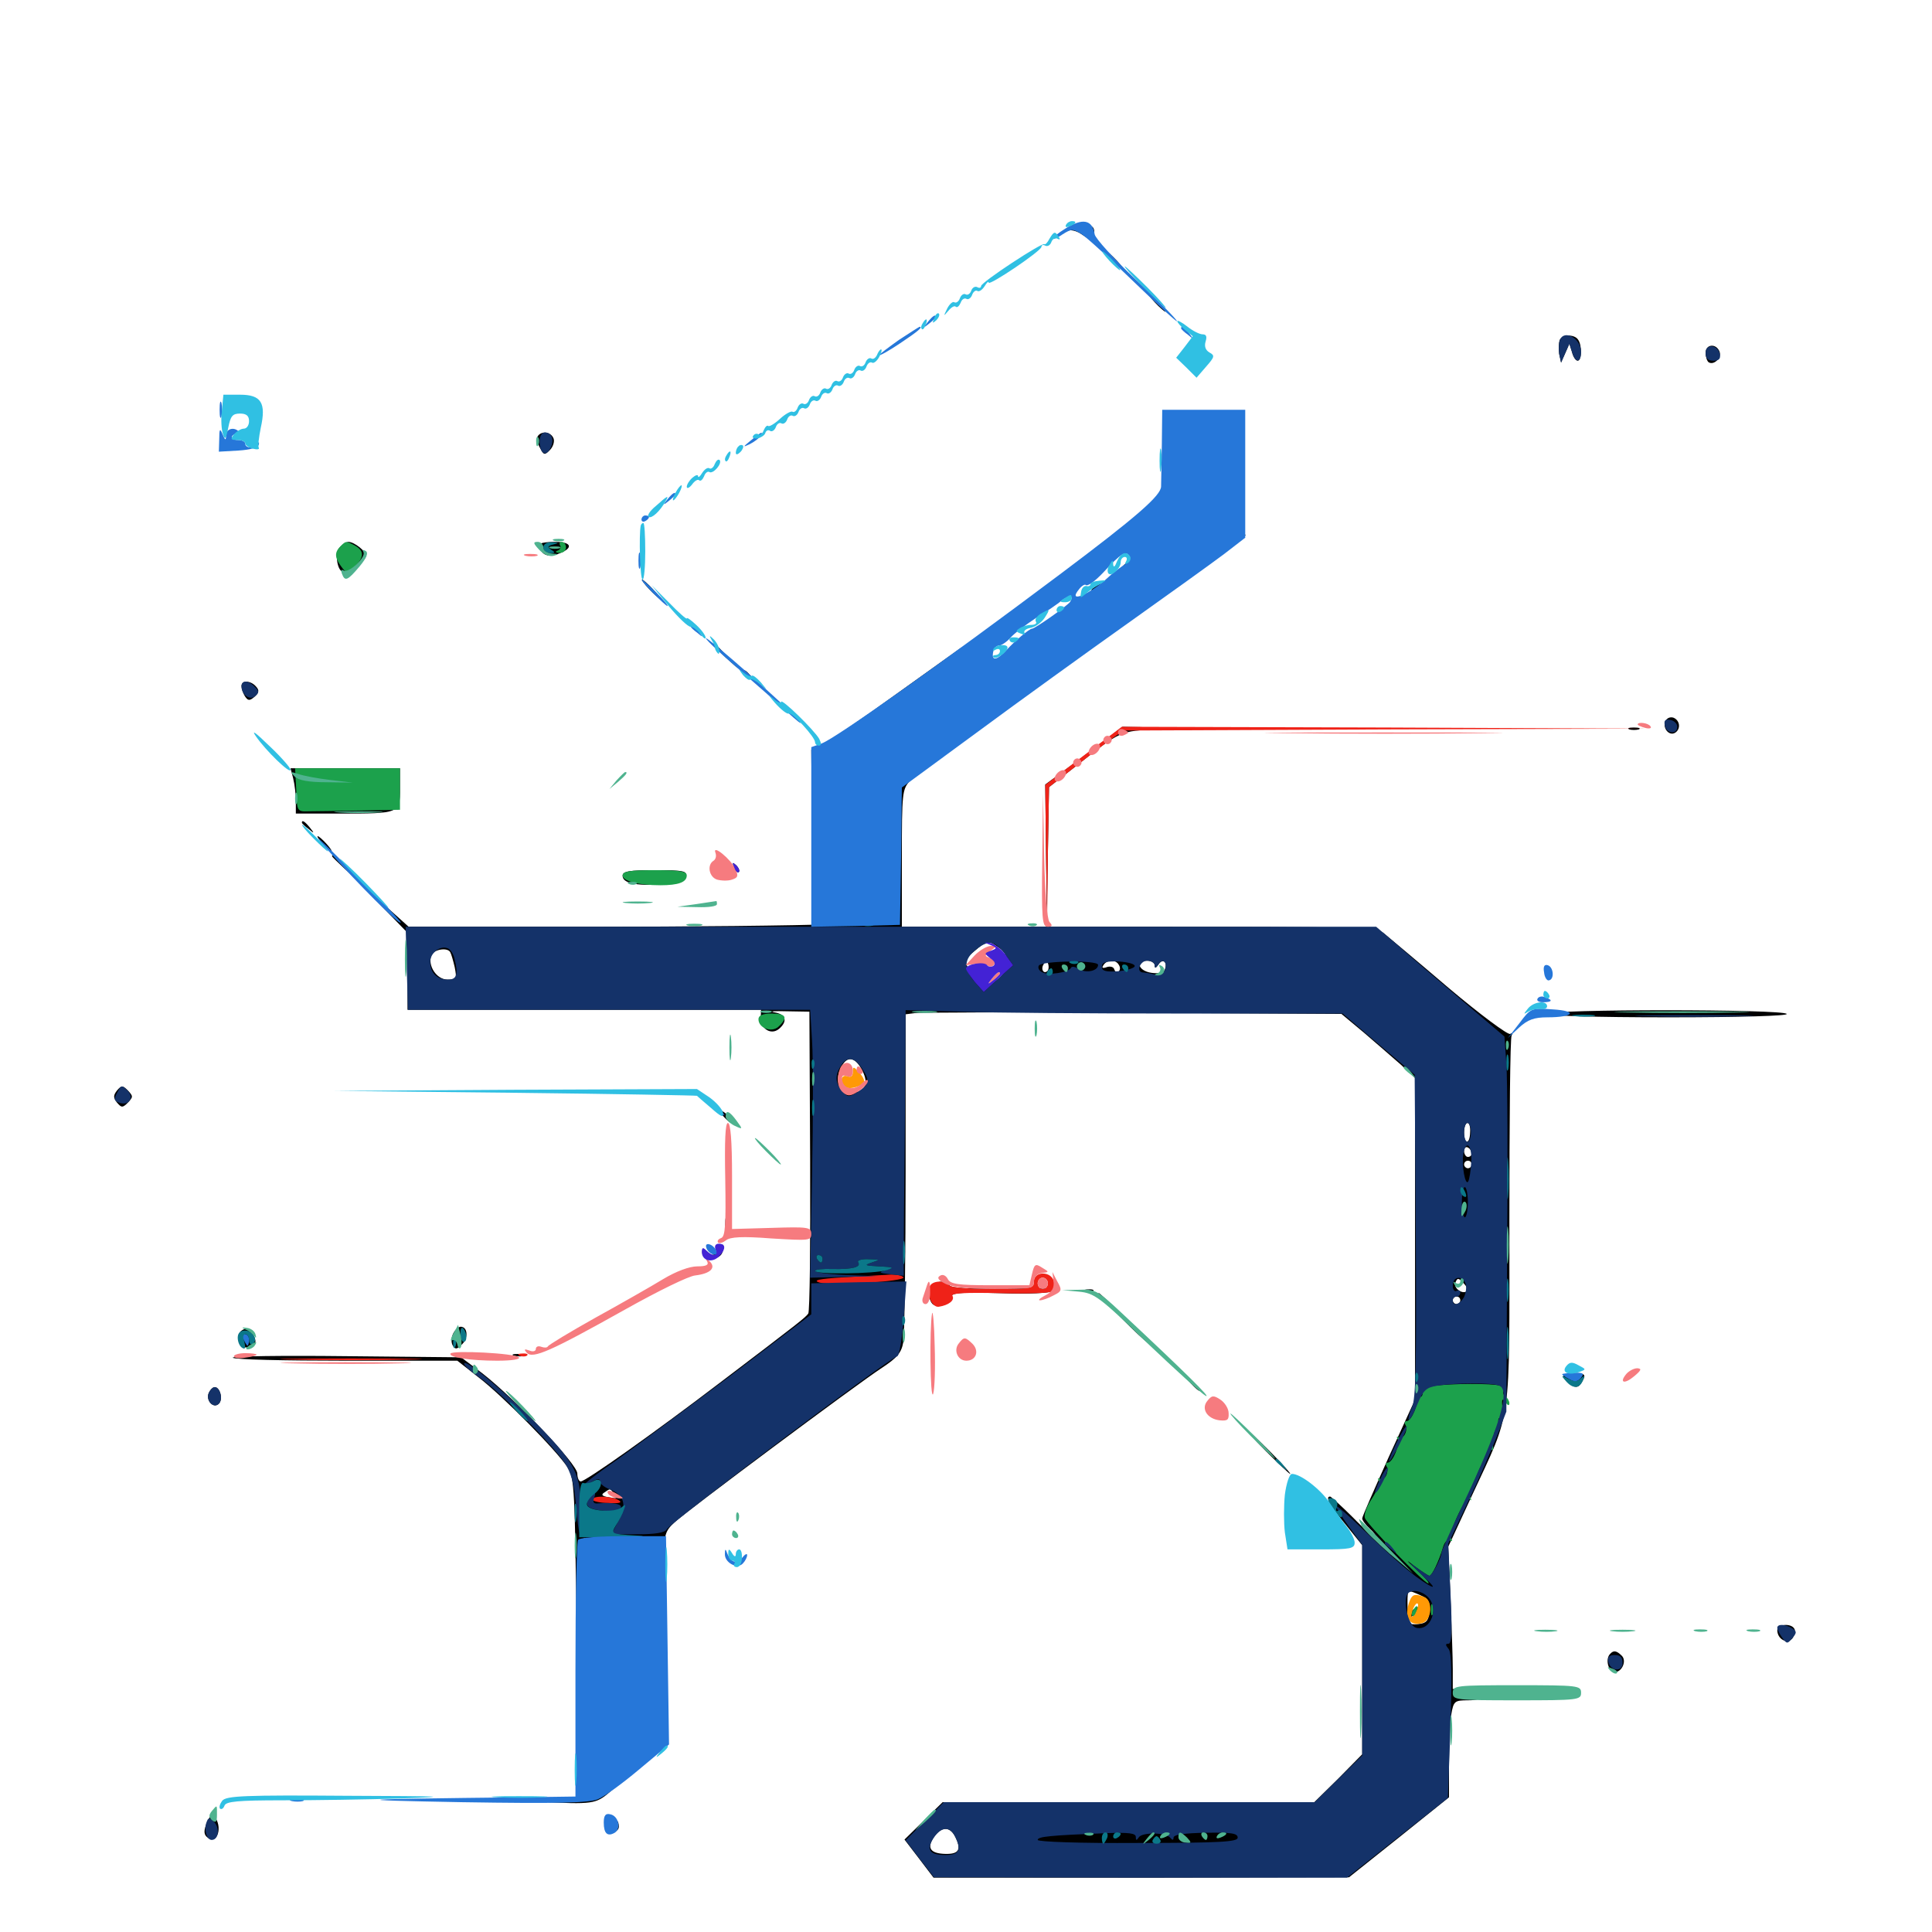 <svg xmlns="http://www.w3.org/2000/svg" viewBox="0 -1000 1000 1000">
	<path fill="#000000" d="M551.562 -881.25C550.781 -879.883 550.977 -879.688 552.539 -880.469C553.711 -881.25 557.031 -880.664 559.57 -878.906C565.625 -874.805 566.406 -875 566.406 -879.688C566.406 -882.812 565.039 -883.594 559.766 -883.594C556.055 -883.594 552.344 -882.617 551.562 -881.25ZM576.172 -865.039C578.711 -862.305 581.25 -860.156 581.641 -860.156C582.227 -860.156 580.664 -862.305 578.125 -865.039C575.586 -867.773 573.047 -869.922 572.656 -869.922C572.07 -869.922 573.633 -867.773 576.172 -865.039ZM597.656 -843.555C600.195 -840.82 602.734 -838.672 603.125 -838.672C603.711 -838.672 602.148 -840.82 599.609 -843.555C597.07 -846.289 594.531 -848.438 594.141 -848.438C593.555 -848.438 595.117 -846.289 597.656 -843.555ZM807.227 -823.828C806.836 -822.461 806.641 -819.336 807.031 -816.797L808.008 -812.305L810.156 -817.188L812.305 -822.07L813.672 -817.773C814.258 -815.234 815.625 -813.281 816.602 -813.281C818.75 -813.281 818.945 -821.289 816.797 -824.219C814.844 -827.148 808.398 -826.953 807.227 -823.828ZM882.812 -817.383C882.812 -815.234 883.594 -813.086 884.375 -812.5C887.109 -810.742 891.211 -814.844 890.039 -817.969C888.281 -822.461 882.812 -821.875 882.812 -817.383ZM632.422 -786.523C629.883 -786.914 631.836 -787.305 636.719 -787.305C641.602 -787.305 643.555 -786.914 641.211 -786.523C638.672 -786.133 634.766 -786.133 632.422 -786.523ZM602.344 -769.336C602.344 -759.766 602.539 -755.469 602.93 -759.961C603.32 -764.453 603.32 -772.461 602.93 -777.539C602.539 -782.617 602.344 -779.102 602.344 -769.336ZM608.008 -784.57C606.055 -785.156 607.617 -785.547 611.328 -785.547C615.039 -785.547 616.602 -785.156 614.844 -784.57C612.891 -784.18 609.766 -784.18 608.008 -784.57ZM278.32 -774.219C277.734 -773.242 278.125 -770.508 279.492 -768.164C281.445 -764.453 281.836 -764.258 284.57 -766.992C286.328 -768.75 287.109 -771.484 286.523 -773.047C285.156 -776.562 280.273 -777.148 278.32 -774.219ZM643.359 -745.898C643.359 -734.18 643.555 -729.492 643.945 -735.742C644.336 -741.992 644.336 -751.562 643.945 -757.227C643.555 -762.891 643.359 -757.812 643.359 -745.898ZM601.758 -746.875C601.367 -743.164 583.984 -728.711 542.969 -698.047C510.742 -674.023 495.312 -661.328 515.625 -675.586C521.484 -679.883 536.719 -691.211 549.414 -700.781C567.383 -714.453 572.852 -717.773 574.219 -715.625C575.195 -714.062 575.391 -712.109 574.805 -710.938C574.219 -709.961 574.609 -709.766 575.781 -710.547C577.539 -711.523 577.539 -713.086 576.172 -715.625C574.805 -718.164 574.805 -719.727 576.172 -720.508C577.148 -721.094 578.125 -720.703 578.125 -719.727C578.125 -716.016 583.594 -717.383 584.57 -721.484C585.156 -723.633 584.57 -725.391 583.398 -725.391C582.031 -725.391 582.227 -726.172 583.984 -727.148C585.547 -728.32 587.5 -728.516 588.281 -728.125C589.258 -727.539 589.648 -727.93 589.453 -728.906C589.062 -730.078 592.383 -733.789 596.484 -737.5C601.172 -741.602 603.711 -745.312 602.93 -746.875C601.953 -749.414 601.758 -749.414 601.758 -746.875ZM631.836 -714.453C625.391 -709.57 619.336 -704.688 618.164 -703.516C615.82 -700.781 631.641 -711.914 639.648 -718.555C649.414 -726.562 644.336 -723.828 631.836 -714.453ZM175.781 -716.602C173.047 -713.477 174.609 -703.906 177.93 -703.906C180.859 -703.906 189.453 -709.961 189.453 -712.305C189.453 -714.648 183.594 -719.336 180.469 -719.531C179.297 -719.531 177.148 -718.164 175.781 -716.602ZM279.297 -718.164C279.492 -713.281 283.008 -711.328 288.281 -713.086C296.875 -716.016 296.484 -719.531 287.305 -719.531C282.812 -719.531 279.297 -718.945 279.297 -718.164ZM581.641 -714.258C580.078 -714.844 580.664 -715.43 582.812 -715.43C584.961 -715.625 586.133 -715.039 585.352 -714.453C584.766 -713.867 583.008 -713.672 581.641 -714.258ZM583.203 -708.789C581.055 -707.227 580.273 -705.859 581.445 -705.859C582.617 -705.859 584.57 -707.227 585.938 -708.789C589.062 -712.5 588.086 -712.5 583.203 -708.789ZM611.133 -698.633C608.594 -695.508 608.789 -695.312 611.914 -697.852C615.039 -700.391 616.016 -701.953 614.453 -701.953C614.062 -701.953 612.5 -700.391 611.133 -698.633ZM335.938 -695.117C338.477 -692.383 341.016 -690.234 341.406 -690.234C341.992 -690.234 340.43 -692.383 337.891 -695.117C335.352 -697.852 332.812 -700 332.422 -700C331.836 -700 333.398 -697.852 335.938 -695.117ZM566.406 -696.094C564.648 -694.922 564.453 -694.141 565.82 -694.141C566.992 -694.141 568.75 -695.117 569.336 -696.094C570.898 -698.438 570.117 -698.438 566.406 -696.094ZM594.727 -687.109L588.867 -682.031L595.312 -686.328C598.633 -688.672 601.562 -690.82 601.562 -691.406C601.562 -692.773 600.781 -692.383 594.727 -687.109ZM581.055 -677.344L575.195 -672.266L581.641 -676.562C584.961 -678.906 587.891 -681.055 587.891 -681.641C587.891 -683.008 587.109 -682.617 581.055 -677.344ZM564.258 -665.43C561.719 -662.305 561.914 -662.109 565.039 -664.648C568.164 -667.188 569.141 -668.75 567.578 -668.75C567.188 -668.75 565.625 -667.188 564.258 -665.43ZM369.141 -666.211C369.141 -665.82 372.07 -663.086 375.586 -659.766L381.836 -654.102L376.172 -660.547C370.703 -666.406 369.141 -667.773 369.141 -666.211ZM464.844 -641.406C447.07 -628.516 429.688 -616.602 426.367 -615.039L419.922 -611.914L420.312 -569.531L420.898 -527.148L421.289 -569.727C421.875 -605.469 422.461 -612.305 424.609 -611.523C426.172 -610.938 427.93 -611.719 428.516 -613.477C429.297 -615.234 431.055 -616.016 432.812 -615.234C434.375 -614.648 435.352 -614.844 434.961 -615.625C434.375 -616.406 448.047 -627.148 465.234 -639.453C492.188 -658.789 500.391 -665.234 497.656 -664.844C497.266 -664.648 482.617 -654.102 464.844 -641.406ZM384.766 -652.344C384.766 -651.953 386.328 -650.391 388.281 -649.023C391.211 -646.484 391.406 -646.68 388.867 -649.805C386.328 -652.93 384.766 -653.906 384.766 -652.344ZM540.039 -648.047L534.18 -642.969L540.625 -647.266C543.945 -649.609 546.875 -651.758 546.875 -652.344C546.875 -653.711 546.094 -653.32 540.039 -648.047ZM125 -644.922C125 -643.555 125.781 -641.211 126.758 -639.648C128.32 -637.305 129.102 -637.109 131.641 -639.258C133.984 -641.406 134.375 -642.578 132.617 -644.531C129.883 -647.852 125 -648.047 125 -644.922ZM529.102 -640.039C526.562 -636.914 526.758 -636.719 529.883 -639.258C531.641 -640.625 533.203 -642.188 533.203 -642.578C533.203 -644.141 531.641 -643.164 529.102 -640.039ZM518.555 -632.422L512.695 -627.344L519.141 -631.641C522.461 -633.984 525.391 -636.133 525.391 -636.719C525.391 -638.086 524.609 -637.695 518.555 -632.422ZM861.914 -626.562C860.547 -622.852 864.062 -618.945 866.992 -620.703C870.117 -622.656 869.531 -627.148 866.211 -628.516C864.453 -629.102 862.695 -628.32 861.914 -626.562ZM561.133 -608.789L541.016 -593.945L541.406 -559.57L541.797 -525.195L542.383 -558.789L542.969 -592.578L556.25 -602.93C580.469 -622.07 579.492 -621.68 599.805 -622.461L618.164 -623.047L599.609 -623.438L581.055 -623.828ZM843.359 -622.461C841.992 -623.047 842.969 -623.438 845.703 -623.438C848.438 -623.438 849.414 -623.047 848.242 -622.461C846.875 -622.07 844.531 -622.07 843.359 -622.461ZM499.805 -618.555C497.266 -615.43 497.461 -615.234 500.586 -617.773C503.711 -620.312 504.688 -621.875 503.125 -621.875C502.734 -621.875 501.172 -620.312 499.805 -618.555ZM487.305 -609.961C475.781 -601.172 474.219 -598.828 484.961 -606.445C493.164 -612.109 497.656 -616.211 495.703 -616.016C495.312 -616.016 491.602 -613.281 487.305 -609.961ZM151.758 -597.07C152.539 -593.945 153.125 -588.672 153.125 -585.352V-578.906H175.781C207.031 -578.906 207.031 -578.906 207.031 -591.797V-602.344H178.711H150.391ZM182.617 -595.508C177.734 -597.266 154.297 -597.852 154.297 -596.289C154.297 -595.312 161.133 -594.531 169.531 -594.727C177.734 -594.727 183.789 -595.117 182.617 -595.508ZM469.141 -595.898C465.039 -591.602 464.844 -589.648 464.844 -557.031V-522.852L431.25 -521.68C412.695 -520.898 355.664 -520.312 304.492 -520.312H211.523L198.047 -532.422L184.57 -544.531L197.656 -530.859L210.938 -517.188V-497.266V-477.344H302.344H393.945L393.75 -473.242C393.555 -467.578 399.023 -464.062 403.125 -467.383C407.812 -471.289 406.836 -475 400.977 -475.977C397.852 -476.562 400.781 -476.758 407.227 -476.562L418.945 -476.367L419.336 -399.219C419.531 -356.641 419.141 -321.094 418.359 -320.117C416.797 -317.969 414.648 -316.211 372.461 -284.18C339.453 -258.984 303.125 -233.203 300.586 -233.203C299.609 -233.203 298.828 -235.156 298.828 -237.305C298.828 -242.188 266.992 -275.586 249.805 -289.062L238.672 -297.461L179.102 -298.047C146.289 -298.438 119.922 -298.047 120.508 -297.266C120.898 -296.289 147.266 -295.703 178.906 -295.703H236.719L247.656 -287.109C260.156 -277.539 288.477 -248.828 293.945 -240.234C297.266 -235.156 297.656 -228.32 298.438 -151.953L299.414 -69.141L278.125 -68.75L256.836 -68.359L279.297 -67.383C306.641 -66.016 308.398 -66.211 315.625 -72.461L321.289 -77.344L315.43 -73.438C312.305 -71.484 307.617 -69.336 305.273 -68.555L300.781 -67.578V-135.742C300.781 -173.242 301.562 -203.906 302.344 -203.906C303.125 -203.906 303.516 -200.781 303.125 -197.07C302.539 -192.578 303.32 -189.258 305.469 -187.305C308.008 -184.57 308.594 -184.57 308.594 -186.914C308.594 -188.477 310.742 -190.43 313.281 -191.016C316.797 -191.797 317.773 -193.164 316.992 -196.094C316.211 -199.219 316.992 -200 321.484 -200.195L327.148 -200.391L321.289 -201.953C316.992 -203.125 318.75 -203.516 328.125 -203.32L340.82 -202.93L341.992 -189.258L342.969 -175.586L343.359 -191.406C343.75 -205.859 344.141 -207.422 349.219 -212.109C355.859 -218.164 442.773 -283.008 456.445 -291.992C464.453 -297.266 466.602 -299.805 467.578 -305.469C468.164 -309.18 468.75 -348.828 468.75 -393.555V-475L473.242 -475.586C475.586 -475.977 526.367 -476.172 585.938 -475.781L694.336 -475.195L706.055 -465.43C712.5 -459.961 721.094 -452.344 725.195 -448.828L732.422 -441.992V-358.789V-275.586L718.75 -245.703C711.328 -229.102 705.078 -215.039 705.078 -214.062C705.078 -213.086 706.836 -210.742 708.984 -208.789C711.133 -206.836 712.5 -204.883 712.109 -204.297C711.523 -203.906 706.25 -208.398 700.391 -214.453C694.336 -220.508 688.867 -225.391 688.477 -225.391C685.742 -225.391 688.281 -220.898 696.289 -211.133L705.078 -200.195V-146.094V-91.992L692.773 -79.492L680.273 -67.188H583.984H487.891L477.93 -57.422L468.164 -47.852L475.781 -37.891L483.203 -28.125H590.82L698.242 -28.32L724.219 -49.023L750 -69.727V-87.5C750 -97.266 750.586 -108.594 751.172 -112.5C752.344 -119.531 752.93 -119.922 759.766 -119.922C764.844 -119.922 766.992 -120.703 766.992 -122.852C766.992 -125 764.844 -125.781 759.375 -125.781H751.953V-136.133C751.953 -141.602 751.367 -158.203 750.781 -172.852L749.609 -199.414L761.719 -225.586C782.812 -271.094 781.25 -259.57 781.25 -367.383C781.25 -419.336 781.641 -462.891 782.422 -464.062C783.203 -465.234 783.008 -465.625 781.641 -464.844C780.469 -464.258 766.211 -474.805 750 -488.477C733.789 -502.344 718.555 -515.039 716.211 -516.992C712.305 -520.117 703.125 -520.312 589.453 -520.312H466.797V-555.859C466.797 -589.648 466.992 -591.602 471.094 -595.898C473.438 -598.438 474.805 -600.391 474.219 -600.391C473.828 -600.391 471.484 -598.438 469.141 -595.898ZM517.188 -509.375C523.047 -505.273 522.656 -498.047 516.406 -493.164C509.18 -487.5 506.25 -488.086 502.539 -496.094L499.023 -503.125L504.492 -507.812C510.938 -513.281 511.523 -513.477 517.188 -509.375ZM233.008 -507.227C233.594 -506.25 234.57 -502.734 235.352 -499.414C236.523 -493.359 236.328 -492.969 231.641 -492.969C225.977 -492.969 221.289 -500.195 223.242 -505.469C224.414 -508.594 231.445 -509.766 233.008 -507.227ZM542.188 -497.461C540.234 -495.508 538.477 -498.438 540.234 -500.977C541.406 -503.125 541.797 -503.125 542.578 -500.977C542.969 -499.609 542.773 -498.047 542.188 -497.461ZM566.406 -499.609C566.406 -501.367 558.594 -502.148 557.422 -500.586C556.836 -499.609 558.594 -498.828 561.328 -498.828C564.062 -498.828 566.406 -499.219 566.406 -499.609ZM579.102 -500.586C579.883 -499.414 579.883 -498.047 579.102 -497.266C578.32 -496.484 577.148 -496.875 576.758 -498.242C576.367 -499.609 574.609 -500 572.852 -499.414C570.703 -498.633 570.117 -499.023 571.094 -500.391C572.852 -503.32 577.539 -503.516 579.102 -500.586ZM597.656 -500.391C597.656 -498.633 598.242 -498.828 599.609 -500.781C601.758 -504.102 604.492 -502.148 602.93 -498.242C602.344 -496.484 599.805 -495.898 595.898 -496.484C589.258 -497.461 587.5 -502.734 593.75 -502.734C595.898 -502.734 597.656 -501.562 597.656 -500.391ZM548.828 -498.828C548.828 -500 548.047 -500.781 546.875 -500.781C545.898 -500.781 544.922 -500 544.922 -498.828C544.922 -497.852 545.898 -496.875 546.875 -496.875C548.047 -496.875 548.828 -497.852 548.828 -498.828ZM554.688 -500C554.688 -500.391 553.906 -500.781 552.734 -500.781C551.758 -500.781 550.781 -499.805 550.781 -498.633C550.781 -497.656 551.758 -497.266 552.734 -497.852C553.906 -498.438 554.688 -499.414 554.688 -500ZM587.891 -500C587.891 -500.391 587.109 -500.781 585.938 -500.781C584.961 -500.781 583.984 -499.805 583.984 -498.633C583.984 -497.656 584.961 -497.266 585.938 -497.852C587.109 -498.438 587.891 -499.414 587.891 -500ZM446.289 -445.898C450.195 -438.672 447.266 -433.789 439.648 -434.766C433.789 -435.352 432.031 -441.406 435.547 -447.852C438.477 -453.711 442.773 -452.93 446.289 -445.898ZM760.938 -413.867C760.742 -407.422 757.812 -407.422 757.812 -413.867C757.812 -416.602 758.594 -418.75 759.57 -418.75C760.547 -418.75 761.133 -416.602 760.938 -413.867ZM761.719 -402.93C761.719 -401.953 760.938 -401.172 759.766 -401.172C758.789 -401.172 757.812 -402.539 757.812 -404.297C757.812 -405.859 758.789 -406.641 759.766 -406.055C760.938 -405.469 761.719 -404.102 761.719 -402.93ZM761.719 -397.266C761.719 -396.289 760.938 -395.312 759.766 -395.312C758.789 -395.312 757.812 -396.289 757.812 -397.266C757.812 -398.438 758.789 -399.219 759.766 -399.219C760.938 -399.219 761.719 -398.438 761.719 -397.266ZM759.375 -331.836C757.227 -329.688 752.148 -333.203 753.32 -336.133C754.297 -338.672 754.883 -338.672 757.422 -335.938C759.18 -334.18 759.961 -332.422 759.375 -331.836ZM755.859 -326.953C755.859 -325.977 755.078 -325 753.906 -325C752.93 -325 751.953 -325.977 751.953 -326.953C751.953 -328.125 752.93 -328.906 753.906 -328.906C755.078 -328.906 755.859 -328.125 755.859 -326.953ZM318.164 -226.562C319.922 -224.414 319.336 -224.219 315.234 -225C311.523 -225.586 310.938 -226.367 312.891 -227.539C316.016 -229.688 315.625 -229.688 318.164 -226.562ZM735.352 -174.219C739.453 -172.461 740.234 -170.703 739.844 -166.016C739.453 -161.133 738.281 -159.766 733.984 -159.375C728.125 -158.594 726.562 -161.719 731.445 -163.672C733.008 -164.258 734.375 -165.82 734.375 -166.992C734.375 -168.555 733.594 -168.555 731.445 -166.797C728.906 -164.648 728.516 -165.234 728.516 -170.508C728.516 -177.344 728.516 -177.344 735.352 -174.219ZM494.141 -49.805C497.852 -42.773 496.484 -40.234 489.258 -40.43C481.445 -40.625 479.492 -43.555 483.594 -49.414C487.305 -54.492 491.406 -54.688 494.141 -49.805ZM570.312 -48.438C570.312 -49.805 567.969 -50.977 565.234 -51.172C562.109 -51.367 560.547 -50.586 560.938 -49.219C561.914 -46.289 570.312 -45.703 570.312 -48.438ZM575.391 -46.289C575.977 -46.875 576.172 -48.438 575.781 -49.805C575 -51.953 574.609 -51.953 573.438 -49.805C571.68 -47.266 573.438 -44.336 575.391 -46.289ZM581.25 -46.289C581.836 -46.875 582.031 -48.438 581.641 -49.805C580.859 -51.953 580.469 -51.953 579.297 -49.805C577.539 -47.266 579.297 -44.336 581.25 -46.289ZM587.891 -49.805C587.891 -50.781 587.109 -51.562 585.938 -51.562C584.961 -51.562 583.984 -50.195 583.984 -48.438C583.984 -46.875 584.961 -46.094 585.938 -46.68C587.109 -47.266 587.891 -48.633 587.891 -49.805ZM597.656 -49.414C597.656 -50.195 595.898 -50.781 593.75 -50.977C591.602 -51.172 589.844 -50.195 589.844 -48.438C589.844 -46.875 590.234 -45.703 590.625 -45.703C592.969 -45.703 597.656 -48.242 597.656 -49.414ZM604.492 -47.852C606.25 -50.586 604.883 -51.758 601.758 -49.805C600.195 -48.633 600 -47.656 601.172 -46.875C602.344 -46.289 603.906 -46.68 604.492 -47.852ZM617.188 -48.242C617.188 -49.609 614.844 -50.977 612.109 -51.172C608.984 -51.367 607.422 -50.586 607.812 -49.219C608.984 -46.094 617.188 -45.117 617.188 -48.242ZM640.234 -48.047C639.258 -50.977 621.484 -51.953 619.922 -49.219C618.75 -47.266 618.75 -47.266 625.977 -46.68C629.297 -46.484 633.008 -47.266 634.375 -48.242C635.938 -49.414 636.719 -49.414 636.719 -47.852C636.719 -46.68 637.695 -45.703 638.867 -45.703C640.039 -45.703 640.625 -46.875 640.234 -48.047ZM550.781 -48.047C550.781 -48.828 547.656 -49.609 543.945 -49.609C540.234 -49.609 537.109 -48.633 537.109 -47.656C537.109 -46.484 540.234 -45.703 543.945 -46.094C547.656 -46.289 550.781 -47.266 550.781 -48.047ZM558.594 -48.828C558.594 -49.219 557.812 -49.609 556.641 -49.609C555.664 -49.609 554.688 -48.633 554.688 -47.461C554.688 -46.484 555.664 -46.094 556.641 -46.68C557.812 -47.266 558.594 -48.242 558.594 -48.828ZM156.25 -574.219C156.25 -573.828 157.812 -572.266 159.766 -570.898C162.695 -568.359 162.891 -568.555 160.352 -571.68C157.812 -574.805 156.25 -575.781 156.25 -574.219ZM166.992 -563.281C168.945 -561.133 170.898 -559.375 171.484 -559.375C172.07 -559.375 170.898 -561.133 168.945 -563.281C166.992 -565.43 165.039 -567.188 164.453 -567.188C163.867 -567.188 165.039 -565.43 166.992 -563.281ZM171.875 -556.836C171.875 -556.445 174.805 -553.711 178.32 -550.391L184.57 -544.727L178.906 -551.172C173.438 -557.031 171.875 -558.398 171.875 -556.836ZM380.078 -550.977C380.664 -549.023 381.836 -548.047 382.422 -548.633C383.008 -549.219 382.422 -550.781 381.055 -552.148C379.102 -553.906 378.906 -553.711 380.078 -550.977ZM322.266 -546.68C322.266 -542.969 328.711 -541.406 342.773 -542.188C352.148 -542.578 354.492 -543.555 355.078 -546.289C355.664 -549.219 353.906 -549.609 339.062 -549.609C325.586 -549.609 322.266 -549.023 322.266 -546.68ZM800.781 -475.195C800.781 -474.219 826.172 -473.438 863.477 -473.438C901.758 -473.438 925.586 -474.219 924.805 -475.195C923.438 -477.734 800.781 -477.734 800.781 -475.195ZM60.547 -435.547C58.594 -433.008 58.594 -431.836 60.547 -429.297C62.891 -426.562 63.477 -426.562 66.211 -429.297C68.945 -432.227 68.945 -432.617 66.211 -435.547C63.477 -438.281 62.891 -438.281 60.547 -435.547ZM373.828 -422.852C377.734 -418.555 378.906 -417.969 378.906 -420.312C378.906 -421.094 376.953 -422.852 374.609 -424.414C370.117 -427.148 370.117 -427.148 373.828 -422.852ZM375.391 -366.016C375.391 -362.305 375.781 -360.742 376.367 -362.695C376.758 -364.453 376.758 -367.578 376.367 -369.531C375.781 -371.289 375.391 -369.727 375.391 -366.016ZM372.461 -353.32C370.898 -349.805 366.016 -349.414 364.648 -352.93C364.062 -354.297 363.477 -353.906 363.477 -351.953C363.281 -347.461 372.07 -347.266 373.828 -351.562C374.609 -353.32 374.805 -355.273 374.219 -355.664C373.828 -356.055 373.047 -355.078 372.461 -353.32ZM482.617 -334.961C480.859 -333.789 480.469 -331.445 481.055 -328.32C482.227 -324.414 483.398 -323.828 487.305 -324.609C490.039 -325 492.188 -326.758 492.188 -328.32C492.188 -330.859 496.094 -331.25 517.383 -330.664C532.617 -330.078 543.555 -330.664 544.727 -331.836C546.094 -333.203 537.891 -333.594 520.117 -333.203C502.93 -332.812 492.969 -333.203 491.602 -334.57C489.062 -337.109 486.328 -337.305 482.617 -334.961ZM489.258 -327.148C488.086 -326.172 484.375 -329.102 484.375 -331.055C484.375 -332.031 485.547 -331.836 487.109 -330.469C488.672 -329.102 489.453 -327.539 489.258 -327.148ZM562.109 -331.445C560.547 -332.031 561.133 -332.617 563.281 -332.617C565.43 -332.812 566.602 -332.227 565.82 -331.641C565.234 -331.055 563.477 -330.859 562.109 -331.445ZM580.078 -318.164C586.914 -311.133 593.164 -305.469 593.555 -305.469C594.141 -305.469 588.867 -311.133 582.031 -318.164C575.195 -325.195 568.945 -330.859 568.555 -330.859C567.969 -330.859 573.242 -325.195 580.078 -318.164ZM125.391 -311.523C121.484 -309.18 123.438 -302.539 127.734 -302.539C132.422 -302.539 133.594 -305.664 130.469 -309.961C128.711 -312.109 126.953 -312.695 125.391 -311.523ZM234.57 -309.766C233.594 -307.812 233.398 -305.078 234.375 -303.516C235.742 -301.367 236.523 -301.562 239.258 -304.297C242.578 -307.617 241.992 -313.281 238.477 -313.281C237.305 -313.281 235.547 -311.719 234.57 -309.766ZM266.211 -298.242C264.258 -298.828 265.43 -299.219 268.555 -299.219C271.875 -299.219 273.242 -298.828 272.07 -298.242C270.703 -297.852 267.969 -297.852 266.211 -298.242ZM611.328 -289.453C619.336 -280.664 621.094 -279.102 621.094 -280.664C621.094 -281.055 616.992 -285.156 611.914 -289.844L602.539 -298.633ZM809.18 -287.305C809.57 -286.133 811.328 -284.375 813.086 -283.203C815.625 -281.641 816.992 -281.836 818.359 -283.984C821.289 -288.477 820.703 -289.258 814.453 -289.258C811.133 -289.258 808.789 -288.281 809.18 -287.305ZM108.008 -278.906C106.445 -275 110.547 -270.703 113.281 -273.438C115.625 -275.781 113.867 -282.031 111.133 -282.031C110.156 -282.031 108.789 -280.664 108.008 -278.906ZM655.273 -248.828C661.719 -242.383 667.383 -237.109 667.773 -237.109C668.359 -237.109 663.672 -242.383 657.227 -248.828C650.781 -255.273 645.117 -260.547 644.727 -260.547C644.141 -260.547 648.828 -255.273 655.273 -248.828ZM332.617 -200.586C334.375 -200.195 335.938 -198.242 335.938 -196.484C335.938 -193.555 336.328 -193.555 337.891 -196.094C341.016 -200.781 340.234 -201.953 334.57 -201.758C331.25 -201.562 330.469 -201.172 332.617 -200.586ZM919.922 -156.25C919.922 -151.562 925 -148.828 927.734 -151.953C928.906 -153.711 929.492 -155.859 928.711 -157.031C926.953 -159.961 919.922 -159.375 919.922 -156.25ZM342.188 -142.383C342.188 -139.258 342.578 -138.086 343.164 -140.039C343.555 -141.797 343.555 -144.531 343.164 -145.898C342.578 -147.07 342.188 -145.703 342.188 -142.383ZM833.398 -143.945C831.055 -141.602 832.031 -135.938 834.961 -134.766C838.867 -133.398 842.383 -140.039 839.453 -142.969C836.719 -145.703 835.156 -145.898 833.398 -143.945ZM782.812 -126.367C775.977 -126.758 781.055 -126.953 793.945 -126.953C806.836 -126.953 812.305 -126.758 806.25 -126.367C800 -125.977 789.453 -125.977 782.812 -126.367ZM342.188 -104.297C341.992 -99.219 340.625 -93.945 339.453 -92.578C337.891 -90.82 338.477 -91.016 340.43 -92.773C343.164 -95.117 343.75 -98.047 343.164 -104.492L342.383 -113.086ZM329.883 -85.352L325.195 -79.883L330.664 -84.57C335.547 -89.062 336.914 -90.625 335.352 -90.625C334.961 -90.625 332.617 -88.281 329.883 -85.352ZM107.227 -56.836C105.469 -52.93 105.469 -50.781 106.836 -49.414C111.719 -44.531 115.43 -52.93 111.523 -59.18C109.961 -61.523 109.18 -61.133 107.227 -56.836ZM318.359 -55.664C318.359 -54.688 316.797 -53.32 315.039 -52.93C312.305 -52.148 312.695 -51.953 316.016 -51.758C318.555 -51.562 320.312 -52.734 320.312 -54.492C320.312 -56.055 319.922 -57.422 319.336 -57.422C318.75 -57.422 318.359 -56.641 318.359 -55.664Z"/>
	<path fill="#ff9906" d="M441.406 -445.117C441.406 -442.969 440.43 -442.188 438.477 -442.969C435.156 -444.141 434.375 -439.258 437.5 -437.305C440.039 -435.742 447.266 -438.086 447.266 -440.43C447.266 -441.602 445.898 -443.75 444.336 -445.312C441.797 -448.047 441.406 -448.047 441.406 -445.117ZM729.688 -171.484C726.367 -163.086 729.492 -157.812 736.328 -159.961C741.211 -161.523 741.797 -171.68 737.109 -173.438C732.422 -175.195 731.055 -174.805 729.688 -171.484ZM732.617 -165.43C730.273 -161.523 729.883 -162.695 731.641 -167.773C732.422 -169.531 733.398 -170.508 733.789 -169.922C734.375 -169.531 733.789 -167.383 732.617 -165.43Z"/>
	<path fill="#ef2218" d="M560.742 -608.789L541.016 -593.75L541.406 -558.594L541.992 -523.242L542.383 -557.812L542.969 -592.578L556.25 -602.93C563.477 -608.594 572.07 -615.234 575.391 -617.578L581.641 -621.875L717.969 -622.461L854.492 -622.852L717.578 -623.438L580.664 -623.828ZM436.523 -338.867C423.828 -338.086 420.312 -337.305 424.219 -336.133C430.859 -334.375 468.945 -336.719 467.578 -338.867C466.992 -339.844 463.672 -340.43 460.352 -340.234C456.836 -340.039 446.289 -339.453 436.523 -338.867ZM535.156 -336.719C535.156 -333.008 533.789 -332.812 513.867 -332.812C501.562 -332.812 491.992 -333.594 491.211 -334.766C489.648 -337.305 483.008 -337.305 481.445 -334.57C479.102 -330.859 482.227 -323.047 485.938 -323.633C491.016 -324.414 494.336 -326.953 492.969 -329.297C492.188 -330.664 499.805 -331.055 516.797 -330.664C530.664 -330.273 542.969 -330.664 544.336 -331.445C545.508 -332.227 546.094 -334.57 545.508 -336.719C544.141 -342.188 535.156 -342.188 535.156 -336.719ZM542.383 -335.742C542.383 -334.18 541.211 -332.812 539.648 -332.812C538.281 -332.812 537.109 -334.18 537.109 -335.742C537.109 -337.305 538.281 -338.672 539.648 -338.672C541.211 -338.672 542.383 -337.305 542.383 -335.742ZM269.141 -298.242C267.578 -298.828 268.164 -299.414 270.312 -299.414C272.461 -299.609 273.633 -299.023 272.852 -298.438C272.266 -297.852 270.508 -297.656 269.141 -298.242ZM151.953 -296.289C135.547 -296.484 148.828 -296.875 181.641 -296.875C214.453 -296.875 227.734 -296.484 211.523 -296.289C195.117 -295.898 168.164 -295.898 151.953 -296.289ZM306.641 -223.828C306.641 -223.047 310.352 -222.07 314.844 -222.07C320.703 -221.68 322.266 -222.266 320.312 -223.438C316.797 -225.781 306.641 -225.977 306.641 -223.828Z"/>
	<path fill="#1ca14c" d="M176.172 -717.188C173.047 -714.062 173.242 -711.328 176.562 -706.836C179.297 -703.125 179.492 -703.125 183.398 -706.641C188.477 -711.328 188.672 -714.844 183.789 -717.578C179.102 -720.117 179.102 -720.117 176.172 -717.188ZM289.844 -717.773C290.625 -716.797 289.844 -715.43 288.672 -715.039C287.109 -714.453 287.5 -713.867 289.648 -713.867C291.406 -713.672 292.969 -715.039 292.969 -716.602C292.969 -718.164 291.992 -719.531 290.82 -719.531C289.844 -719.531 289.258 -718.75 289.844 -717.773ZM153.32 -591.211C153.711 -579.883 153.711 -579.883 159.961 -580.078C163.281 -580.078 175.195 -580.273 186.523 -580.469L207.031 -580.859V-591.602V-602.344H179.883H152.734ZM183.398 -595.312C181.445 -597.07 154.297 -598.047 154.297 -596.289C154.297 -595.312 160.938 -594.531 169.336 -594.531C177.539 -594.531 183.789 -594.922 183.398 -595.312ZM322.266 -546.875C322.266 -543.945 330.469 -541.797 341.797 -541.797C351.172 -541.797 355.469 -543.359 355.469 -546.875C355.469 -549.023 351.758 -549.609 338.867 -549.609C326.172 -549.609 322.266 -549.023 322.266 -546.875ZM392.578 -472.461C392.578 -467.773 399.609 -465.234 403.125 -468.75C408.008 -473.438 406.836 -475.391 399.414 -475.391C394.727 -475.391 392.578 -474.414 392.578 -472.461ZM741.797 -282.617C738.672 -282.031 736.328 -280.469 736.328 -278.906C736.328 -277.148 735.352 -276.562 733.984 -277.344C732.812 -278.125 732.422 -277.93 733.203 -276.562C734.57 -274.219 730.664 -264.453 728.125 -264.453C727.148 -264.453 726.758 -263.672 727.344 -262.695C729.102 -259.961 726.367 -254.492 724.023 -256.055C723.047 -256.641 722.656 -256.25 723.438 -255.078C724.805 -252.734 720.898 -242.969 718.359 -242.969C717.383 -242.969 716.992 -242.188 717.578 -241.211C719.336 -238.477 716.602 -233.008 714.258 -234.57C713.281 -235.156 712.891 -234.766 713.672 -233.594C714.258 -232.422 712.695 -228.32 710.156 -224.414C707.422 -220.508 705.859 -216.016 706.445 -214.258C708.008 -210.547 737.109 -180.469 739.258 -180.469C740.234 -180.469 737.5 -183.594 733.203 -187.5C727.539 -192.773 727.344 -193.164 732.031 -189.453C735.742 -186.719 739.258 -184.375 739.844 -184.375C741.211 -184.375 744.727 -191.797 747.07 -199.609C747.852 -201.953 749.219 -203.32 750.391 -202.734C751.562 -201.953 751.953 -202.344 751.172 -203.516C749.414 -206.25 758.594 -225.977 760.742 -224.023C761.523 -223.047 761.719 -223.438 761.133 -224.805C759.57 -227.148 770.312 -251.367 772.07 -249.609C772.656 -249.023 773.047 -249.805 772.852 -251.172C772.656 -257.227 773.633 -260.742 775.195 -259.766C776.172 -258.984 776.562 -260.547 775.781 -262.891C775.195 -265.234 775.586 -266.602 776.758 -265.82C777.734 -265.039 778.32 -267.188 777.734 -270.898C777.148 -275.781 777.539 -276.562 779.102 -274.219C780.469 -272.461 781.25 -272.266 781.25 -273.633C781.25 -274.805 780.273 -276.562 779.297 -277.148C778.125 -277.93 777.734 -279.102 778.32 -280.078C778.906 -280.859 777.93 -282.227 776.172 -282.812C772.852 -283.984 750.586 -283.984 741.797 -282.617ZM740.625 -166.797C740.625 -164.062 741.016 -163.086 741.602 -164.453C741.992 -165.625 741.992 -167.969 741.602 -169.336C741.016 -170.508 740.625 -169.531 740.625 -166.797ZM731.445 -166.602C730.664 -165.43 730.469 -164.258 731.055 -163.672C731.445 -163.086 732.422 -164.062 733.008 -165.82C734.375 -169.141 733.203 -169.727 731.445 -166.602Z"/>
	<path fill="#143269" d="M807.422 -824.023C806.836 -822.656 806.641 -819.336 807.031 -816.797L808.008 -812.305L810.156 -817.188L812.305 -822.07L813.672 -817.773C815.43 -811.914 818.359 -812.109 818.359 -817.969C818.359 -824.805 809.57 -829.688 807.422 -824.023ZM882.812 -817.383C882.812 -814.453 883.984 -813.281 886.914 -813.281C889.648 -813.281 890.625 -814.258 890.234 -816.602C889.258 -821.68 882.812 -822.266 882.812 -817.383ZM279.297 -771.484C279.297 -765.43 282.422 -763.281 284.766 -767.773C287.109 -772.07 285.742 -776.172 282.031 -776.172C280.469 -776.172 279.297 -774.219 279.297 -771.484ZM125 -644.727C125 -640.43 129.297 -637.305 132.031 -639.648C134.18 -641.406 134.18 -642.383 131.836 -644.531C128.516 -648.047 125 -648.047 125 -644.727ZM861.719 -624.414C862.5 -620.312 868.164 -619.531 868.164 -623.828C868.164 -625.391 866.602 -626.953 864.648 -627.344C861.914 -627.93 861.133 -627.148 861.719 -624.414ZM210.547 -498.828L211.133 -477.344H315.234H419.336L420.312 -461.328C420.898 -452.344 420.898 -421.094 420.312 -391.992L419.336 -338.672L436.719 -339.062L454.102 -339.453L438.086 -340.039C429.102 -340.43 421.875 -341.406 421.875 -342.188C421.875 -342.969 425.977 -343.359 431.055 -343.164C441.211 -342.969 445.898 -344.141 444.141 -346.68C443.555 -347.656 446.094 -348.438 449.609 -348.242C455.664 -348.047 455.859 -348.047 451.172 -346.484C447.07 -345.117 447.656 -344.922 455.078 -344.531C462.305 -344.141 462.891 -343.945 458.984 -342.773C454.492 -341.406 454.492 -341.211 460.938 -340.43L467.773 -339.648V-349.414C467.773 -354.688 467.969 -385.742 468.359 -418.164L468.75 -477.148L497.656 -476.367C513.477 -475.781 564.258 -475.391 610.742 -475.391H694.922L713.477 -459.57L732.227 -443.75L732.812 -360.352C733.203 -294.141 732.812 -275.977 730.859 -271.68C729.492 -268.555 728.711 -265.625 729.102 -265.234C729.688 -264.648 731.641 -268.164 733.594 -273.047C736.719 -280.469 738.086 -281.836 744.141 -282.812C752.93 -284.18 772.266 -284.375 775.977 -282.812C782.031 -280.469 776.172 -261.133 757.031 -220.898C750.977 -208.203 746.094 -197.07 746.094 -196.289C746.094 -193.75 741.211 -184.375 739.844 -184.375C739.258 -184.375 735.742 -186.719 732.031 -189.453C728.516 -192.188 730.078 -190.43 735.352 -185.352C742.188 -179.102 743.359 -177.344 739.258 -179.688C731.445 -184.375 722.656 -191.992 705.664 -208.203C697.852 -215.82 691.406 -221.289 691.406 -220.508C691.406 -219.727 694.531 -214.844 698.242 -209.766L705.078 -200.391V-145.898V-91.406L692.773 -79.297L680.469 -67.188H584.57H488.477L478.516 -57.227L468.75 -47.461L475.977 -37.891L483.398 -28.32L590.43 -28.125H697.266L723.438 -48.828L749.414 -69.336L750.781 -106.641C751.562 -133.203 751.367 -144.727 749.805 -146.484C748.047 -148.633 748.047 -149.219 749.805 -149.219C751.367 -149.219 751.758 -156.25 750.781 -175.195L749.609 -200.977L759.766 -222.461C765.43 -234.375 772.07 -249.609 774.805 -256.641L779.688 -269.336L780.078 -352.344C780.469 -398.047 780.273 -441.602 779.688 -449.414L778.711 -463.477L756.25 -482.617C743.75 -493.164 728.906 -505.859 723.047 -511.133L712.305 -520.312H461.133H209.961ZM520.312 -506.055L524.414 -500.391L516.797 -493.555L509.18 -486.523L504.492 -491.797C498.633 -498.633 498.828 -503.516 505.273 -508.594C511.719 -513.672 515.039 -513.086 520.312 -506.055ZM235.156 -504.102C237.305 -495.703 236.523 -492.969 231.836 -492.969C226.172 -492.969 222.656 -496.484 222.656 -502.148C222.656 -506.641 227.734 -510.742 231.641 -509.18C233.008 -508.789 234.57 -506.445 235.156 -504.102ZM568.359 -500.586C568.359 -497.461 562.305 -496.094 558.398 -498.438C556.641 -499.609 554.688 -500 554.297 -499.023C553.32 -496.68 542.188 -494.922 539.258 -496.875C537.695 -497.656 537.109 -499.219 537.695 -500.195C539.258 -502.734 568.359 -503.125 568.359 -500.586ZM587.305 -499.805C586.914 -498.828 583.008 -497.656 578.516 -497.266C572.266 -496.875 570.312 -497.461 570.312 -499.609C570.312 -501.953 572.461 -502.539 579.102 -502.344C584.18 -501.953 587.695 -500.977 587.305 -499.805ZM597.656 -500.391C597.656 -498.633 598.242 -498.828 599.609 -500.781C601.758 -504.297 604.492 -502.148 602.93 -497.852C602.148 -496.094 600 -495.312 597.266 -495.703C594.727 -496.289 592.188 -496.68 591.406 -496.68C587.891 -497.07 590.234 -502.734 593.75 -502.734C595.898 -502.734 597.656 -501.562 597.656 -500.391ZM446.094 -447.07C450.391 -440.625 450 -438.867 444.141 -434.961C439.062 -431.836 438.867 -431.836 435.352 -435.938C432.031 -440.234 432.227 -444.336 436.133 -449.609C439.062 -453.32 442.578 -452.344 446.094 -447.07ZM761.328 -413.867C761.328 -411.133 760.547 -408.984 759.57 -408.984C758.594 -408.984 757.812 -411.133 757.812 -413.867C757.812 -416.602 758.594 -418.75 759.57 -418.75C760.547 -418.75 761.328 -416.602 761.328 -413.867ZM761.523 -398.828C761.328 -394.141 760.547 -389.648 759.961 -388.477C758.398 -385.938 756.445 -397.07 757.422 -402.734C758.789 -410.352 761.914 -407.422 761.523 -398.828ZM759.766 -377.734C759.766 -373.438 758.984 -369.922 758.203 -369.922C757.422 -369.922 756.641 -373.438 756.641 -377.734C756.641 -382.031 757.227 -385.547 758.203 -385.547C758.984 -385.547 759.766 -382.031 759.766 -377.734ZM425.781 -348.438C425.781 -347.461 425.391 -346.484 425 -346.484C424.414 -346.484 423.438 -347.461 422.852 -348.438C422.266 -349.609 422.656 -350.391 423.633 -350.391C424.805 -350.391 425.781 -349.609 425.781 -348.438ZM758.594 -335.547C759.18 -333.984 758.789 -330.859 757.812 -328.711C755.664 -324.805 751.953 -323.633 751.953 -326.953C751.953 -328.125 752.93 -328.906 753.906 -328.906C755.078 -328.906 755.859 -329.883 755.859 -331.055C755.859 -332.031 755.078 -332.422 753.906 -331.836C752.93 -331.25 751.953 -332.422 751.953 -334.57C751.953 -339.453 756.836 -340.039 758.594 -335.547ZM739.062 -173.438C744.922 -167.578 740.625 -155.859 733.203 -157.422C729.492 -158.008 726.367 -168.555 728.125 -174.219C729.297 -177.539 735.352 -177.148 739.062 -173.438ZM494.141 -49.805C497.852 -42.578 496.484 -39.844 489.453 -39.844C481.055 -39.844 479.297 -42.578 483.203 -48.633C487.109 -54.492 491.406 -54.883 494.141 -49.805ZM587.891 -49.219C587.891 -47.266 588.281 -47.266 589.453 -49.023C591.211 -51.758 603.906 -51.562 605.859 -48.633C606.836 -47.461 607.422 -47.461 607.422 -48.828C607.422 -50.391 613.086 -51.172 624.023 -51.367C637.109 -51.562 640.625 -51.172 640.625 -48.828C640.625 -46.68 632.031 -46.094 588.867 -46.094C558.984 -45.898 537.109 -46.68 537.109 -47.656C537.109 -49.414 543.555 -50 572.852 -51.172C584.18 -51.562 587.891 -51.172 587.891 -49.219ZM852.148 -474.023C838.281 -474.219 849.609 -474.609 876.953 -474.609C904.297 -474.609 915.625 -474.219 901.953 -474.023C888.086 -473.633 865.82 -473.633 852.148 -474.023ZM60.742 -434.57C58.789 -431.25 58.984 -430.273 61.523 -429.297C66.602 -427.344 69.727 -431.836 66.016 -435.547C63.086 -438.477 62.695 -438.477 60.742 -434.57ZM419.922 -327.734V-319.727L377.539 -287.5C354.102 -269.922 327.734 -250.391 318.945 -244.141C303.516 -233.398 298.242 -228.711 306.641 -233.203C309.375 -234.766 310.547 -234.766 310.547 -233.203C310.547 -232.031 312.695 -230.273 315.234 -229.297C323.047 -226.367 324.609 -221.289 320.312 -213.086L316.406 -205.859H329.883C339.062 -205.859 344.141 -206.641 345.117 -208.398C347.852 -212.695 458.203 -295.508 464.453 -298.047C465.43 -298.242 466.992 -307.227 467.773 -317.773L469.141 -336.719L444.531 -336.328L419.922 -335.742ZM240.234 -294.141C240.234 -293.164 243.75 -290.039 248.047 -287.109C257.422 -280.859 285.742 -252.539 292.188 -242.969C295.508 -237.891 297.266 -232.031 298.047 -221.484C299.609 -203.516 300.781 -201.367 300.781 -216.797C300.781 -236.719 298.047 -242.188 279.492 -261.328C262.305 -278.906 240.234 -297.461 240.234 -294.141ZM108.008 -278.906C106.445 -275 110.547 -270.703 113.281 -273.438C115.625 -275.781 113.867 -282.031 111.133 -282.031C110.156 -282.031 108.789 -280.664 108.008 -278.906ZM723.047 -253.711C717.188 -241.602 717.773 -239.844 723.828 -251.367C726.562 -256.641 728.516 -261.328 728.125 -261.719C727.539 -262.109 725.391 -258.398 723.047 -253.711ZM714.258 -234.18C712.5 -230.469 711.328 -227.344 711.914 -227.344C713.281 -227.344 719.141 -239.258 718.359 -240.234C717.773 -240.625 716.016 -237.891 714.258 -234.18ZM305.078 -224.805C303.906 -223.438 303.516 -221.484 304.297 -220.508C306.25 -217.773 319.727 -216.992 321.289 -219.336C322.461 -221.484 317.578 -222.461 309.766 -221.875C307.422 -221.484 306.641 -222.461 307.422 -224.414C308.789 -227.93 307.812 -228.125 305.078 -224.805ZM716.797 -201.172C716.797 -200.781 718.359 -199.219 720.312 -197.852C723.242 -195.312 723.438 -195.508 720.898 -198.633C718.359 -201.758 716.797 -202.734 716.797 -201.172ZM919.922 -157.422C919.922 -156.445 921.094 -154.297 922.461 -152.344C924.805 -149.023 925.195 -149.023 927.734 -152.148C930.078 -154.883 930.078 -155.664 927.539 -157.227C924.023 -159.375 919.922 -159.57 919.922 -157.422ZM832.422 -140.039C833.398 -134.961 839.844 -134.375 839.844 -139.258C839.844 -142.188 838.672 -143.359 835.742 -143.359C833.008 -143.359 832.031 -142.383 832.422 -140.039ZM106.836 -56.641C105.469 -52.93 107.031 -47.656 109.57 -47.656C113.086 -47.656 113.867 -53.711 110.938 -56.836C108.203 -59.375 107.812 -59.375 106.836 -56.641Z"/>
	<path fill="#f67b7f" d="M272.07 -712.305C270.117 -712.891 271.289 -713.281 274.414 -713.281C277.734 -713.281 279.102 -712.891 277.93 -712.305C276.562 -711.914 273.828 -711.914 272.07 -712.305ZM847.656 -625C847.656 -626.562 853.32 -625.781 854.297 -624.023C855.078 -623.047 853.711 -622.656 851.562 -623.242C849.414 -623.828 847.656 -624.609 847.656 -625ZM578.711 -620.898C578.711 -619.531 579.883 -618.75 581.445 -619.336C582.812 -619.922 583.984 -620.508 583.984 -620.898C583.984 -621.289 582.812 -621.875 581.445 -622.461C579.883 -623.047 578.711 -622.266 578.711 -620.898ZM666.602 -620.508C638.867 -620.703 661.133 -620.898 715.82 -620.898C770.703 -620.898 793.359 -620.703 766.211 -620.508C739.258 -620.117 694.336 -620.117 666.602 -620.508ZM571.484 -618.164C570.703 -617.188 571.094 -615.82 572.07 -615.234C573.047 -614.453 574.414 -614.844 575 -615.82C575.781 -616.797 575.391 -618.164 574.414 -618.75C573.438 -619.531 572.07 -619.141 571.484 -618.164ZM564.648 -613.281C563.281 -611.719 563.086 -609.961 564.062 -609.375C565.234 -608.789 566.992 -609.57 568.164 -610.938C569.531 -612.5 569.727 -614.258 568.75 -614.844C567.578 -615.43 565.82 -614.648 564.648 -613.281ZM555.859 -606.445C555.078 -605.469 555.469 -604.102 556.445 -603.516C557.422 -602.734 558.789 -603.125 559.375 -604.102C560.156 -605.078 559.766 -606.445 558.789 -607.031C557.812 -607.812 556.445 -607.422 555.859 -606.445ZM547.07 -599.609C545.703 -598.047 545.508 -596.289 546.484 -595.703C547.656 -595.117 549.414 -595.898 550.586 -597.266C551.953 -598.828 552.148 -600.586 551.172 -601.172C550 -601.758 548.242 -600.977 547.07 -599.609ZM539.453 -555.078C539.062 -524.219 539.453 -520.312 542.188 -520.312C544.727 -520.312 544.922 -520.898 543.164 -522.852C541.992 -524.414 540.82 -538.086 540.43 -557.617L539.844 -589.648ZM370.312 -558.594C370.898 -557.031 370.508 -555.273 369.336 -554.492C365.82 -552.344 366.992 -546.094 371.094 -544.727C373.242 -544.141 376.758 -543.945 378.906 -544.727C382.031 -545.703 382.227 -546.68 380.664 -550.195C378.32 -555.273 368.555 -563.281 370.312 -558.594ZM504.297 -505.273L499.805 -500.391L504.297 -500.977C506.836 -501.367 509.766 -500.977 511.133 -500.195C512.305 -499.414 513.867 -499.609 514.648 -500.781C515.234 -501.953 514.453 -503.32 512.5 -504.102C509.375 -505.273 509.57 -505.469 512.891 -508.008C516.211 -510.352 516.211 -510.547 512.5 -510.352C510.547 -510.156 506.836 -508.008 504.297 -505.273ZM513.477 -493.555C510.938 -490.43 511.133 -490.234 514.258 -492.773C516.016 -494.141 517.578 -495.703 517.578 -496.094C517.578 -497.656 516.016 -496.68 513.477 -493.555ZM434.766 -446.875C432.812 -441.797 433.398 -436.914 436.523 -434.375C438.867 -432.422 440.43 -432.617 444.336 -435.156C447.07 -436.914 449.219 -439.258 449.219 -440.43C449.219 -441.602 447.852 -441.016 446.094 -439.258C442.188 -435.352 436.719 -436.133 435.938 -440.82C435.547 -443.164 436.133 -443.75 438.281 -442.969C440.625 -442.188 441.406 -442.969 441.406 -445.898C441.406 -450.586 436.523 -451.367 434.766 -446.875ZM443.359 -446.094C443.359 -445.117 444.336 -444.141 445.508 -444.141C446.484 -444.141 446.875 -445.117 446.289 -446.094C445.703 -447.266 444.727 -448.047 444.141 -448.047C443.75 -448.047 443.359 -447.266 443.359 -446.094ZM375.391 -389.453C375.781 -365.82 375.391 -359.961 373.242 -359.18C371.68 -358.594 371.094 -357.617 371.68 -356.836C372.461 -356.25 374.219 -356.836 375.781 -358.008C377.93 -359.766 384.18 -360.156 399.219 -358.984C418.75 -357.812 419.922 -357.812 419.922 -361.328C419.922 -364.844 418.359 -365.039 399.414 -364.453L378.906 -363.867V-391.211C378.906 -409.57 378.125 -418.75 376.758 -418.75C375.391 -418.75 375 -409.375 375.391 -389.453ZM366.016 -347.07C366.992 -345.312 365.625 -344.531 360.938 -344.531C356.836 -344.531 350 -341.992 343.164 -337.891C337.109 -334.18 321.289 -325.195 308.203 -317.969C294.922 -310.547 283.984 -303.906 283.594 -303.125C283.203 -302.344 281.641 -302.344 280.078 -302.93C278.516 -303.516 277.344 -302.93 277.344 -301.758C277.344 -300.586 275.781 -300.195 274.023 -300.977C271.289 -301.953 271.094 -301.562 272.656 -299.805C275.781 -296.484 284.961 -300.586 324.023 -322.461C340.43 -331.641 356.641 -339.648 359.961 -339.844C367.773 -340.82 370.703 -343.75 367.383 -347.07C365.234 -349.023 364.844 -349.023 366.016 -347.07ZM534.18 -340.625L532.812 -334.766H512.695C495.898 -334.766 491.992 -335.352 490.625 -337.891C489.648 -339.844 487.891 -340.625 486.523 -339.648C484.766 -338.672 485.742 -337.305 489.258 -335.547C492.773 -333.789 501.367 -332.812 514.844 -332.812C533.594 -332.812 535.156 -333.008 535.156 -336.523C535.156 -338.867 536.719 -340.625 539.062 -341.016C543.164 -341.602 543.164 -341.602 539.258 -343.945C535.938 -346.094 535.352 -345.703 534.18 -340.625ZM545.312 -336.719C545.703 -333.398 544.531 -331.25 541.016 -329.492C538.281 -328.125 537.109 -326.953 538.281 -326.953C539.648 -326.953 542.773 -328.125 545.312 -329.492C549.609 -331.641 549.805 -332.227 547.266 -336.719L544.727 -341.602ZM537.109 -335.742C537.109 -334.18 538.281 -332.812 539.648 -332.812C541.211 -332.812 542.383 -334.18 542.383 -335.742C542.383 -337.305 541.211 -338.672 539.648 -338.672C538.281 -338.672 537.109 -337.305 537.109 -335.742ZM479.492 -333.789C478.906 -332.227 478.125 -329.492 477.539 -327.93C477.148 -326.367 477.734 -325 479.102 -325C480.469 -325 481.445 -327.539 481.445 -330.859C481.445 -337.305 480.859 -338.281 479.492 -333.789ZM482.422 -320.117C481.055 -312.695 481.445 -274.414 483.008 -278.516C483.789 -280.859 484.18 -291.992 483.789 -303.32C483.594 -314.648 482.812 -322.266 482.422 -320.117ZM496.289 -304.688C493.359 -301.172 495.703 -295.703 500.195 -295.703C505.273 -295.703 507.031 -300.781 503.32 -304.492C499.609 -308.008 499.023 -308.203 496.289 -304.688ZM233.203 -299.414C232.031 -297.461 243.359 -295.703 257.422 -295.703C265.234 -295.703 269.531 -296.484 268.555 -297.461C266.406 -299.609 234.375 -301.172 233.203 -299.414ZM121.094 -298.047C121.094 -298.828 123.828 -299.609 126.953 -299.609C130.273 -299.609 132.812 -299.219 132.812 -298.828C132.812 -298.438 130.273 -297.656 126.953 -297.266C123.828 -296.68 121.094 -297.07 121.094 -298.047ZM151.953 -294.336C136.523 -294.531 148.633 -294.922 178.711 -294.922C208.789 -294.922 221.289 -294.531 206.641 -294.336C191.992 -293.945 167.383 -293.945 151.953 -294.336ZM841.797 -288.867C837.891 -284.18 840.82 -283.398 845.898 -287.695C849.609 -290.82 849.805 -291.602 847.461 -291.797C845.703 -291.797 843.164 -290.43 841.797 -288.867ZM625 -275C621.484 -270.898 624.805 -265.625 631.25 -264.844C635.352 -264.453 636.133 -265.039 635.938 -268.555C635.938 -270.898 633.984 -274.023 631.641 -275.586C628.125 -277.93 627.148 -277.734 625 -275ZM314.453 -227.734C314.453 -226.562 316.211 -225.391 318.359 -224.805C320.508 -224.219 322.266 -224.219 322.266 -224.609C322.266 -225 320.508 -226.172 318.359 -227.344C316.211 -228.516 314.453 -228.711 314.453 -227.734Z"/>
	<path fill="#0b7889" d="M281.25 -716.602C281.25 -715.039 282.812 -713.672 284.766 -713.672C287.5 -713.672 287.5 -714.062 285.352 -715.43C283.203 -716.797 283.398 -717.383 286.328 -718.164C289.453 -718.945 289.453 -719.141 285.742 -719.336C283.008 -719.531 281.25 -718.359 281.25 -716.602ZM446.875 -520.898C445.508 -521.484 446.484 -521.875 449.219 -521.875C451.953 -521.875 452.93 -521.484 451.758 -520.898C450.391 -520.508 448.047 -520.508 446.875 -520.898ZM554.297 -501.367C552.734 -501.953 553.32 -502.539 555.469 -502.539C557.617 -502.734 558.789 -502.148 558.008 -501.562C557.422 -500.977 555.664 -500.781 554.297 -501.367ZM581.055 -498.828C581.641 -497.852 582.617 -496.875 583.203 -496.875C583.594 -496.875 583.984 -497.852 583.984 -498.828C583.984 -500 583.008 -500.781 581.836 -500.781C580.859 -500.781 580.469 -500 581.055 -498.828ZM541.992 -496.875C541.406 -495.898 541.797 -494.922 542.773 -494.922C543.945 -494.922 544.922 -495.898 544.922 -496.875C544.922 -498.047 544.531 -498.828 544.141 -498.828C543.555 -498.828 542.578 -498.047 541.992 -496.875ZM815.039 -474.023C811.914 -474.414 814.062 -474.805 819.336 -474.805C824.805 -474.805 827.148 -474.414 824.805 -474.023C822.266 -473.633 817.969 -473.633 815.039 -474.023ZM779.688 -450C779.688 -446.289 780.078 -444.727 780.664 -446.68C781.055 -448.438 781.055 -451.562 780.664 -453.516C780.078 -455.273 779.688 -453.711 779.688 -450ZM420.117 -448.828C420.117 -446.68 420.703 -446.094 421.289 -447.656C421.875 -449.023 421.68 -450.781 421.094 -451.367C420.508 -452.148 419.922 -450.977 420.117 -448.828ZM420.312 -426.562C420.312 -422.852 420.703 -421.289 421.289 -423.242C421.68 -425 421.68 -428.125 421.289 -430.078C420.703 -431.836 420.312 -430.273 420.312 -426.562ZM780.078 -390.43C780.078 -380.859 780.273 -376.562 780.664 -381.055C781.055 -385.547 781.055 -393.555 780.664 -398.633C780.273 -403.711 780.078 -400.195 780.078 -390.43ZM755.859 -383.789C755.859 -382.617 756.641 -381.25 757.812 -380.664C758.984 -380.078 759.18 -380.859 758.594 -382.422C757.227 -385.938 755.859 -386.523 755.859 -383.789ZM467.383 -351.367C467.383 -346.094 467.773 -343.945 468.164 -347.07C468.555 -350 468.555 -354.297 468.164 -356.836C467.773 -359.18 467.383 -356.836 467.383 -351.367ZM422.852 -348.438C423.438 -347.461 424.414 -346.484 425 -346.484C425.391 -346.484 425.781 -347.461 425.781 -348.438C425.781 -349.609 424.805 -350.391 423.633 -350.391C422.656 -350.391 422.266 -349.609 422.852 -348.438ZM444.141 -346.68C445.898 -344.141 441.211 -342.969 431.055 -343.164C425.977 -343.359 421.875 -342.969 421.875 -342.188C421.875 -340.234 452.734 -340.625 458.984 -342.578C463.086 -343.945 462.5 -344.141 455.078 -344.531C447.656 -344.922 447.07 -345.117 451.172 -346.484C455.859 -348.047 455.664 -348.047 449.609 -348.242C446.094 -348.438 443.555 -347.656 444.141 -346.68ZM779.883 -331.836C779.883 -326.562 780.273 -324.414 780.664 -327.539C781.055 -330.469 781.055 -334.766 780.664 -337.305C780.273 -339.648 779.883 -337.305 779.883 -331.836ZM466.992 -316.016C466.992 -313.867 467.578 -313.281 468.164 -314.844C468.75 -316.211 468.555 -317.969 467.969 -318.555C467.383 -319.336 466.797 -318.164 466.992 -316.016ZM779.883 -304.492C779.883 -297.07 780.273 -294.141 780.664 -298.242C781.055 -302.148 781.055 -308.398 780.664 -311.914C780.273 -315.234 779.883 -312.109 779.883 -304.492ZM238.281 -309.766C238.281 -307.422 239.062 -305.469 240.039 -305.469C241.992 -305.469 241.797 -310.547 239.648 -312.5C238.867 -313.281 238.281 -312.109 238.281 -309.766ZM123.047 -307.617C123.047 -305.469 124.023 -303.125 125.391 -302.344C126.953 -301.367 127.148 -302.344 126.562 -305.078C125.781 -307.422 126.172 -309.375 127.148 -309.375C128.125 -309.375 128.906 -308.008 128.906 -306.25C128.906 -304.688 129.688 -303.711 130.859 -304.492C133.789 -306.25 130.859 -311.328 126.758 -311.328C124.414 -311.328 123.047 -309.961 123.047 -307.617ZM234.57 -304.297C234.57 -302.148 235.156 -301.562 235.742 -303.125C236.328 -304.492 236.133 -306.25 235.547 -306.836C234.961 -307.617 234.375 -306.445 234.57 -304.297ZM732.617 -286.719C732.617 -284.57 733.203 -283.984 733.789 -285.547C734.375 -286.914 734.18 -288.672 733.594 -289.258C733.008 -290.039 732.422 -288.867 732.617 -286.719ZM810.352 -285.352C813.867 -281.055 817.578 -281.055 819.336 -285.547C820.312 -288.086 820.117 -288.281 818.164 -286.523C816.406 -284.766 814.844 -284.766 811.719 -286.328C808.008 -288.281 807.812 -288.281 810.352 -285.352ZM267.578 -269.336C270.117 -266.602 272.656 -264.453 273.047 -264.453C273.633 -264.453 272.07 -266.602 269.531 -269.336C266.992 -272.07 264.453 -274.219 264.062 -274.219C263.477 -274.219 265.039 -272.07 267.578 -269.336ZM660.156 -244.141C660.156 -243.75 661.719 -242.188 663.672 -240.82C666.602 -238.281 666.797 -238.477 664.258 -241.602C661.719 -244.727 660.156 -245.703 660.156 -244.141ZM306.836 -233.203C305.273 -232.422 303.125 -232.031 301.953 -232.422C300.586 -233.008 299.805 -228.516 299.805 -218.75V-204.297L320.312 -204.492C333.203 -204.492 336.133 -204.883 328.516 -205.273C316.211 -206.055 316.211 -206.055 318.75 -210.352C320.312 -212.695 322.266 -216.406 322.852 -218.359C324.023 -221.289 323.828 -221.68 321.68 -219.727C318.164 -216.992 305.078 -217.773 303.906 -220.898C303.32 -222.266 305.078 -224.805 307.617 -226.758C312.695 -230.469 311.914 -236.328 306.836 -233.203ZM687.5 -223.633C687.5 -222.656 689.062 -219.922 691.016 -217.578C693.75 -214.062 694.727 -213.867 694.727 -216.211C694.727 -217.969 693.75 -218.75 692.773 -218.164C691.602 -217.383 691.211 -218.164 691.992 -220.117C692.578 -221.875 691.992 -223.633 690.234 -224.219C688.672 -224.805 687.5 -224.609 687.5 -223.633ZM297.461 -216.602C297.461 -212.305 297.852 -210.742 298.242 -213.281C298.633 -215.625 298.633 -219.141 298.242 -221.094C297.656 -222.852 297.266 -220.898 297.461 -216.602ZM570.312 -48.633C570.312 -47.07 570.703 -45.703 571.094 -45.703C571.484 -45.703 572.266 -47.07 573.047 -48.633C573.633 -50.195 573.242 -51.562 572.266 -51.562C571.094 -51.562 570.312 -50.195 570.312 -48.633ZM576.172 -49.414C576.172 -50.586 577.148 -51.562 578.125 -51.562C579.297 -51.562 580.078 -51.172 580.078 -50.781C580.078 -50.195 579.297 -49.219 578.125 -48.633C577.148 -48.047 576.172 -48.438 576.172 -49.414ZM596.68 -47.656C596.094 -46.68 596.875 -45.703 598.633 -45.703C600.391 -45.703 601.172 -46.68 600.586 -47.656C600 -48.828 599.023 -49.609 598.633 -49.609C598.242 -49.609 597.266 -48.828 596.68 -47.656Z"/>
	<path fill="#4fb38f" d="M277.539 -771.094C277.539 -768.945 278.125 -768.359 278.711 -769.922C279.297 -771.289 279.102 -773.047 278.516 -773.633C277.93 -774.414 277.344 -773.242 277.539 -771.094ZM286.719 -720.117C285.352 -720.703 286.328 -721.094 289.062 -721.094C291.797 -721.094 292.773 -720.703 291.602 -720.117C290.234 -719.727 287.891 -719.727 286.719 -720.117ZM279.102 -715.43C281.25 -713.086 284.375 -711.719 286.523 -712.305C289.453 -713.086 289.258 -713.281 285.742 -713.477C283.203 -713.672 281.25 -714.844 281.25 -716.602C281.25 -718.164 279.883 -719.531 278.32 -719.531C275.781 -719.531 275.977 -718.75 279.102 -715.43ZM284.766 -716.211C283.398 -716.797 284.375 -717.188 287.109 -717.188C289.844 -717.188 290.82 -716.797 289.648 -716.211C288.281 -715.82 285.938 -715.82 284.766 -716.211ZM188.086 -714.258C189.648 -711.719 180.469 -703.125 177.93 -704.688C176.562 -705.469 176.367 -704.883 176.953 -703.125C178.516 -698.828 179.883 -699.414 186.133 -706.836C189.844 -711.328 190.82 -713.867 189.258 -714.844C187.891 -715.625 187.5 -715.43 188.086 -714.258ZM152.539 -598.047C154.492 -596.094 159.766 -595.117 168.945 -595.117L182.617 -594.922L170.898 -596.289C164.453 -597.07 157.031 -598.438 154.297 -599.414C150.195 -600.781 150 -600.586 152.539 -598.047ZM319.141 -596.094L315.43 -591.602L319.922 -595.312C324.023 -598.828 325.195 -600.391 323.633 -600.391C323.242 -600.391 321.289 -598.438 319.141 -596.094ZM152.734 -586.719C152.734 -583.984 153.125 -583.008 153.711 -584.375C154.102 -585.547 154.102 -587.891 153.711 -589.258C153.125 -590.43 152.734 -589.453 152.734 -586.719ZM175.391 -579.492C169.727 -579.883 174.219 -580.078 185.547 -580.078C196.875 -580.078 201.367 -579.883 195.898 -579.492C190.234 -579.102 180.859 -579.102 175.391 -579.492ZM325.781 -542.383C324.219 -542.969 324.805 -543.555 326.953 -543.555C329.102 -543.75 330.273 -543.164 329.492 -542.578C328.906 -541.992 327.148 -541.797 325.781 -542.383ZM323.828 -532.617C320.312 -533.008 323.047 -533.398 330.078 -533.398C337.109 -533.398 339.844 -533.008 336.523 -532.617C333.008 -532.227 327.148 -532.227 323.828 -532.617ZM360.352 -532.031L350.586 -530.664L360.938 -530.469C366.602 -530.273 371.094 -530.859 371.094 -532.031C371.094 -533.203 370.898 -533.789 370.703 -533.594C370.312 -533.594 365.82 -532.812 360.352 -532.031ZM356.055 -520.898C354.102 -521.484 355.664 -521.875 359.375 -521.875C363.086 -521.875 364.648 -521.484 362.891 -520.898C360.938 -520.508 357.812 -520.508 356.055 -520.898ZM532.812 -520.898C531.25 -521.484 531.836 -522.07 533.984 -522.07C536.133 -522.266 537.305 -521.68 536.523 -521.094C535.938 -520.508 534.18 -520.312 532.812 -520.898ZM209.57 -503.711C209.57 -495.117 209.961 -491.797 210.352 -496.484C210.742 -500.977 210.742 -508.008 210.352 -512.109C209.961 -516.016 209.57 -512.305 209.57 -503.711ZM557.812 -500.977C557.031 -500 557.422 -498.633 558.398 -498.047C559.375 -497.266 560.742 -497.656 561.328 -498.633C562.109 -499.609 561.719 -500.977 560.742 -501.562C559.766 -502.344 558.398 -501.953 557.812 -500.977ZM549.805 -498.828C550.391 -497.852 551.367 -496.875 551.953 -496.875C552.344 -496.875 552.734 -497.852 552.734 -498.828C552.734 -500 551.758 -500.781 550.586 -500.781C549.609 -500.781 549.219 -500 549.805 -498.828ZM600.391 -499.219C600.977 -498.242 600.391 -496.68 599.219 -496.289C597.461 -495.508 597.266 -495.117 599.023 -495.117C602.344 -494.922 603.906 -498.242 601.367 -500C600 -500.781 599.609 -500.586 600.391 -499.219ZM394.141 -475.977C392.773 -476.562 393.75 -476.953 396.484 -476.953C399.219 -476.953 400.195 -476.562 399.023 -475.977C397.656 -475.586 395.312 -475.586 394.141 -475.977ZM473.242 -475.977C470.117 -476.367 472.656 -476.758 478.516 -476.758C484.375 -476.758 486.914 -476.367 483.984 -475.977C480.859 -475.586 476.172 -475.586 473.242 -475.977ZM842.383 -475.977C826.562 -476.172 839.062 -476.562 870.117 -476.562C901.367 -476.562 914.258 -476.172 899.023 -475.977C883.789 -475.586 858.398 -475.586 842.383 -475.977ZM535.547 -467.578C535.547 -463.867 535.938 -462.305 536.523 -464.258C536.914 -466.016 536.914 -469.141 536.523 -471.094C535.938 -472.852 535.547 -471.289 535.547 -467.578ZM377.539 -457.812C377.539 -451.953 377.93 -449.414 378.32 -452.539C378.711 -455.469 378.711 -460.156 378.32 -463.281C377.93 -466.211 377.539 -463.672 377.539 -457.812ZM779.492 -458.594C779.492 -456.445 780.078 -455.859 780.664 -457.422C781.25 -458.789 781.055 -460.547 780.469 -461.133C779.883 -461.914 779.297 -460.742 779.492 -458.594ZM726.562 -447.266C726.562 -446.875 728.125 -445.312 730.078 -443.945C733.008 -441.406 733.203 -441.602 730.664 -444.727C728.125 -447.852 726.562 -448.828 726.562 -447.266ZM420.312 -441.211C420.312 -438.086 420.703 -436.914 421.289 -438.867C421.68 -440.625 421.68 -443.359 421.289 -444.727C420.703 -445.898 420.312 -444.531 420.312 -441.211ZM375.586 -422.07C375.586 -420.703 377.734 -418.555 380.078 -417.383C384.57 -415.234 384.57 -415.43 381.25 -419.922C377.539 -425 375.586 -425.781 375.586 -422.07ZM396.484 -404.102C400.195 -400.391 403.516 -397.266 404.102 -397.266C404.688 -397.266 402.148 -400.391 398.438 -404.102C394.727 -407.812 391.406 -410.938 390.82 -410.938C390.234 -410.938 392.773 -407.812 396.484 -404.102ZM756.445 -374.219C756.25 -369.922 756.445 -369.531 758.203 -372.656C759.375 -374.609 759.375 -376.953 758.594 -377.734C757.617 -378.711 756.641 -377.148 756.445 -374.219ZM779.883 -355.273C779.883 -346.68 780.273 -343.359 780.664 -348.047C781.055 -352.539 781.055 -359.57 780.664 -363.672C780.273 -367.578 779.883 -363.867 779.883 -355.273ZM755.859 -336.914C755.859 -335.547 754.883 -335.156 753.516 -335.938C752.148 -336.914 751.953 -336.523 752.93 -334.961C753.906 -333.203 754.883 -333.008 756.445 -334.57C757.617 -335.742 758.008 -337.305 757.227 -338.086C756.445 -338.672 755.859 -338.281 755.859 -336.914ZM558.398 -331.445C566.406 -330.664 568.945 -328.906 593.555 -305.078C608.203 -291.211 621.875 -278.711 624.023 -277.539C627.539 -275.781 613.086 -290.039 580.469 -320.508C568.164 -332.031 566.797 -332.812 558.594 -332.422L549.805 -332.227ZM126.953 -311.914C128.516 -311.328 130.664 -309.766 131.445 -308.594C132.617 -307.227 132.812 -307.422 132.227 -309.375C131.836 -310.938 129.883 -312.5 127.734 -312.695C125.195 -313.086 124.805 -312.891 126.953 -311.914ZM234.57 -309.57C233.203 -307.031 233.008 -305.469 233.984 -306.25C235.156 -306.836 236.328 -305.859 236.719 -304.102C237.109 -302.148 237.891 -301.562 238.477 -302.539C239.062 -303.711 239.062 -306.641 238.281 -309.375L237.109 -314.258ZM467.188 -308.398C467.188 -305.273 467.578 -304.102 468.164 -306.055C468.555 -307.812 468.555 -310.547 468.164 -311.914C467.578 -313.086 467.188 -311.719 467.188 -308.398ZM128.906 -303.516C127.148 -302.344 126.953 -301.562 128.32 -301.562C129.492 -301.562 131.25 -302.539 131.836 -303.516C133.398 -305.859 132.617 -305.859 128.906 -303.516ZM244.727 -290.82C244.727 -289.258 245.508 -288.477 246.484 -289.062C247.461 -289.648 247.656 -291.016 247.07 -291.992C245.312 -294.531 244.727 -294.141 244.727 -290.82ZM732.617 -280.859C732.617 -278.711 733.203 -278.125 733.789 -279.688C734.375 -281.055 734.18 -282.812 733.594 -283.398C733.008 -284.18 732.422 -283.008 732.617 -280.859ZM268.555 -272.266C272.656 -267.969 276.562 -264.453 277.148 -264.453C277.734 -264.453 274.609 -267.969 270.508 -272.266C266.406 -276.562 262.5 -280.078 261.914 -280.078C261.328 -280.078 264.453 -276.562 268.555 -272.266ZM647.461 -256.641C653.906 -250.195 659.57 -244.922 659.961 -244.922C660.547 -244.922 655.859 -250.195 649.414 -256.641C642.969 -263.086 637.305 -268.359 636.914 -268.359C636.328 -268.359 641.016 -263.086 647.461 -256.641ZM381.055 -214.453C381.055 -212.305 381.641 -211.719 382.227 -213.281C382.812 -214.648 382.617 -216.406 382.031 -216.992C381.445 -217.773 380.859 -216.602 381.055 -214.453ZM704.883 -209.961C706.055 -208.008 712.5 -201.758 719.141 -195.898L731.445 -185.547L717.773 -199.609C710.352 -207.422 703.906 -213.672 703.516 -213.672C703.32 -213.672 703.906 -212.109 704.883 -209.961ZM297.461 -200C297.461 -194.141 297.852 -191.602 298.242 -194.727C298.633 -197.656 298.633 -202.344 298.242 -205.469C297.852 -208.398 297.461 -205.859 297.461 -200ZM378.906 -205.859C378.906 -204.883 379.883 -203.906 381.055 -203.906C382.031 -203.906 382.422 -204.883 381.836 -205.859C381.25 -207.031 380.273 -207.812 379.688 -207.812C379.297 -207.812 378.906 -207.031 378.906 -205.859ZM750.391 -186.328C750.391 -182.617 750.781 -181.055 751.367 -183.008C751.758 -184.766 751.758 -187.891 751.367 -189.844C750.781 -191.602 750.391 -190.039 750.391 -186.328ZM795.508 -155.664C792.383 -156.055 794.531 -156.445 799.805 -156.445C805.273 -156.445 807.617 -156.055 805.273 -155.664C802.734 -155.273 798.438 -155.273 795.508 -155.664ZM834.57 -155.664C831.445 -156.055 833.984 -156.445 839.844 -156.445C845.703 -156.445 848.242 -156.055 845.312 -155.664C842.188 -155.273 837.5 -155.273 834.57 -155.664ZM877.539 -155.664C875.586 -156.25 876.758 -156.641 879.883 -156.641C883.203 -156.641 884.57 -156.25 883.398 -155.664C882.031 -155.273 879.297 -155.273 877.539 -155.664ZM904.883 -155.664C902.93 -156.25 904.102 -156.641 907.227 -156.641C910.547 -156.641 911.914 -156.25 910.742 -155.664C909.375 -155.273 906.641 -155.273 904.883 -155.664ZM833.398 -135.352C834.766 -133.984 836.328 -133.398 836.914 -133.984C837.5 -134.57 836.523 -135.742 834.57 -136.328C831.836 -137.5 831.641 -137.305 833.398 -135.352ZM703.906 -114.062C703.906 -101.758 704.102 -96.68 704.492 -102.93C704.883 -108.984 704.883 -119.141 704.492 -125.391C704.102 -131.445 703.906 -126.367 703.906 -114.062ZM751.953 -123.828C751.953 -120.117 753.32 -119.922 785.156 -119.922C816.992 -119.922 818.359 -120.117 818.359 -123.828C818.359 -127.539 816.992 -127.734 785.156 -127.734C753.32 -127.734 751.953 -127.539 751.953 -123.828ZM750.586 -104.297C750.586 -97.266 750.977 -94.531 751.367 -98.047C751.758 -101.367 751.758 -107.227 751.367 -110.742C750.977 -114.062 750.586 -111.328 750.586 -104.297ZM109.57 -62.5C108.008 -60.547 108.008 -59.375 109.766 -57.812C111.719 -56.25 112.305 -57.031 112.305 -60.547C112.305 -66.016 112.5 -66.016 109.57 -62.5ZM478.32 -58.008L473.633 -52.539L479.102 -57.227C483.984 -61.719 485.352 -63.281 483.789 -63.281C483.398 -63.281 481.055 -60.938 478.32 -58.008ZM562.109 -50.195C560.547 -50.781 561.133 -51.367 563.281 -51.367C565.43 -51.562 566.602 -50.977 565.82 -50.391C565.234 -49.805 563.477 -49.609 562.109 -50.195ZM593.555 -48.242C591.016 -45.117 591.211 -44.922 594.336 -47.461C597.461 -50 598.438 -51.562 596.875 -51.562C596.484 -51.562 594.922 -50 593.555 -48.242ZM600.586 -49.609C600 -48.438 600.781 -48.242 602.344 -48.828C605.859 -50.195 606.445 -51.562 603.711 -51.562C602.539 -51.562 601.172 -50.781 600.586 -49.609ZM609.961 -49.023C609.961 -47.656 611.719 -46.289 613.672 -46.289C616.797 -45.898 616.797 -46.289 614.453 -48.828C610.938 -52.148 609.961 -52.344 609.961 -49.023ZM622.07 -49.609C622.656 -48.633 623.633 -47.656 624.219 -47.656C624.609 -47.656 625 -48.633 625 -49.609C625 -50.781 624.023 -51.562 622.852 -51.562C621.875 -51.562 621.484 -50.781 622.07 -49.609ZM629.883 -49.609C629.297 -48.438 630.078 -48.242 631.641 -48.828C635.156 -50.195 635.742 -51.562 633.008 -51.562C631.836 -51.562 630.469 -50.781 629.883 -49.609Z"/>
	<path fill="#4322d5" d="M380.078 -550.977C380.664 -549.023 381.836 -548.047 382.422 -548.633C383.008 -549.219 382.422 -550.781 381.055 -552.148C379.102 -553.906 378.906 -553.711 380.078 -550.977ZM512.5 -510.938C516.211 -509.375 516.211 -509.18 512.695 -507.812C509.375 -506.641 509.375 -506.445 512.695 -503.906C515.039 -502.344 515.43 -500.977 514.062 -500C512.891 -499.414 511.523 -499.609 510.938 -500.391C509.57 -502.539 500 -500.977 500 -498.633C500 -497.852 502.148 -494.727 504.492 -491.797L509.18 -486.523L516.797 -493.555L524.414 -500.391L520.312 -506.055C517.969 -508.984 514.453 -511.719 512.5 -511.914C508.984 -512.5 508.984 -512.305 512.5 -510.938ZM517.578 -496.094C517.578 -495.703 516.016 -494.141 514.258 -492.773C511.133 -490.234 510.938 -490.43 513.477 -493.555C516.016 -496.68 517.578 -497.656 517.578 -496.094ZM370.312 -353.32C371.68 -349.805 368.945 -349.414 365.625 -352.734C363.867 -354.492 363.281 -354.297 363.281 -351.953C363.281 -347.461 368.555 -346.094 372.07 -349.609C375.781 -353.32 375.781 -356.25 372.07 -356.25C370.312 -356.25 369.727 -355.078 370.312 -353.32Z"/>
	<path fill="#2677d9" d="M551.367 -881.641C547.852 -879.492 544.922 -877.148 544.922 -876.562C544.922 -875.977 547.266 -876.758 550 -878.711C554.688 -881.641 555.273 -881.641 559.961 -878.711C562.695 -876.953 575 -865.625 587.305 -853.711C599.805 -841.602 609.57 -832.812 609.18 -833.789C608.789 -834.961 599.219 -844.727 587.891 -855.273C576.562 -866.016 566.992 -876.562 566.602 -878.711C565.43 -886.328 560.352 -887.305 551.367 -881.641ZM480.273 -833.398C477.734 -830.273 477.93 -830.078 481.055 -832.617C482.812 -833.984 484.375 -835.547 484.375 -835.938C484.375 -837.5 482.812 -836.523 480.273 -833.398ZM465.234 -824.023C459.766 -820.117 455.078 -816.602 455.078 -816.211C455.078 -815.625 459.961 -818.359 465.82 -822.266C475.195 -828.516 477.93 -830.859 475.977 -830.859C475.781 -830.859 470.898 -827.734 465.234 -824.023ZM611.328 -830.078C611.328 -829.688 612.891 -828.125 614.844 -826.758C617.773 -824.219 617.969 -824.414 615.43 -827.539C612.891 -830.664 611.328 -831.641 611.328 -830.078ZM113.672 -787.891C113.672 -784.18 114.062 -782.617 114.648 -784.57C115.039 -786.328 115.039 -789.453 114.648 -791.406C114.062 -793.164 113.672 -791.602 113.672 -787.891ZM601.367 -769.922C601.172 -759.961 600.977 -750.195 600.977 -748.242C600.977 -743.555 588.477 -732.617 548.633 -702.734C487.695 -657.031 433.008 -618.164 425.391 -615.234L419.922 -613.281V-566.797V-520.312L442.969 -520.703L465.82 -521.289L466.406 -556.836L466.797 -592.383L506.445 -621.484C528.125 -637.5 563.086 -662.695 583.984 -677.539C604.883 -692.383 627.148 -708.398 633.398 -713.086L644.531 -721.68V-754.883V-787.891H623.047H601.562ZM584.766 -711.914C585.352 -710.938 583.789 -708.789 581.25 -707.227C578.711 -705.469 575.391 -702.93 574.023 -701.562C563.867 -692.188 552.148 -687.305 558.594 -695.117C559.961 -696.875 561.523 -697.656 561.914 -697.266C562.891 -696.289 566.602 -699.023 570.898 -703.516C580.469 -713.867 582.812 -715.234 584.766 -711.914ZM553.906 -688.477C552.539 -686.523 535.742 -674.609 534.18 -674.609C532.812 -674.609 525.195 -668.164 520.898 -663.477C516.016 -658.203 513.086 -657.617 514.062 -662.5C514.453 -664.258 515.625 -665.82 516.992 -665.82C518.164 -665.82 520.898 -667.578 522.852 -669.727C524.805 -672.07 530.859 -676.562 536.133 -680.078C541.602 -683.398 547.656 -687.5 549.609 -689.258C553.711 -692.188 555.859 -691.797 553.906 -688.477ZM113.477 -772.656L113.281 -766.211L123.438 -766.797C129.688 -767.188 133.594 -768.359 133.984 -769.922C134.18 -771.289 133.984 -771.484 133.398 -770.312C132.227 -767.773 126.953 -767.773 126.953 -770.312C126.953 -771.484 125.195 -772.266 122.852 -772.266C120.703 -772.266 119.531 -773.242 120.117 -774.219C120.898 -775.391 122.266 -775.586 123.438 -775C124.805 -774.219 125 -774.609 124.219 -775.781C122.07 -779.297 117.188 -778.516 116.992 -774.805C116.992 -771.875 116.602 -771.875 115.234 -775.195C113.867 -778.516 113.477 -778.125 113.477 -772.656ZM388.672 -772.07C384.375 -768.555 384.375 -768.359 388.086 -770.117C390.43 -771.289 392.969 -773.242 393.555 -774.219C395.312 -777.148 394.141 -776.562 388.672 -772.07ZM345.508 -741.602C342.969 -738.477 343.164 -738.281 346.289 -740.82C348.047 -742.188 349.609 -743.75 349.609 -744.141C349.609 -745.703 348.047 -744.727 345.508 -741.602ZM332.031 -731.055C332.031 -732.227 333.008 -733.203 333.984 -733.203C335.156 -733.203 335.938 -732.812 335.938 -732.422C335.938 -731.836 335.156 -730.859 333.984 -730.273C333.008 -729.688 332.031 -730.078 332.031 -731.055ZM330.469 -709.766C330.469 -706.055 330.859 -704.492 331.445 -706.445C331.836 -708.203 331.836 -711.328 331.445 -713.281C330.859 -715.039 330.469 -713.477 330.469 -709.766ZM337.891 -693.164C341.602 -689.453 344.922 -686.328 345.508 -686.328C346.094 -686.328 343.555 -689.453 339.844 -693.164C336.133 -696.875 332.812 -700 332.227 -700C331.641 -700 334.18 -696.875 337.891 -693.164ZM357.422 -675.781C357.422 -675.391 358.984 -673.828 360.938 -672.461C363.867 -669.922 364.062 -670.117 361.523 -673.242C358.984 -676.367 357.422 -677.344 357.422 -675.781ZM365.43 -669.531C365.82 -668.359 373.242 -661.523 381.836 -654.102C390.43 -646.68 401.758 -636.719 407.031 -631.836C412.5 -626.953 415.43 -624.414 414.062 -626.562C410.156 -631.641 364.453 -672.07 365.43 -669.531ZM169.336 -560.352C185.547 -542.188 206.641 -521.094 207.422 -522.461C207.812 -522.852 196.289 -535.156 181.641 -549.609C164.844 -566.602 160.352 -570.508 169.336 -560.352ZM799.219 -496.68C799.414 -494.141 800.781 -492.188 801.758 -492.578C804.688 -493.164 804.102 -499.414 801.172 -500.391C799.414 -500.977 798.633 -499.805 799.219 -496.68ZM795.898 -483.203C795.117 -482.031 796.484 -481.25 798.633 -481.25C803.516 -481.25 803.906 -482.422 799.805 -483.789C798.242 -484.57 796.484 -484.18 795.898 -483.203ZM786.523 -470.508L780.469 -462.695L786.328 -468.164C790.82 -472.266 794.141 -473.438 800.977 -473.438C814.648 -473.438 816.992 -476.758 803.711 -477.539C792.578 -478.32 792.383 -478.32 786.523 -470.508ZM369.141 -427.734C369.141 -427.344 370.703 -425.781 372.656 -424.414C375.586 -421.875 375.781 -422.07 373.242 -425.195C370.703 -428.32 369.141 -429.297 369.141 -427.734ZM365.625 -354.102C366.016 -352.734 367.578 -351.172 368.945 -350.781C370.508 -350.195 371.289 -350.977 370.703 -352.539C370.312 -353.906 368.75 -355.469 367.383 -355.859C365.82 -356.445 365.039 -355.664 365.625 -354.102ZM126.172 -306.445C126.953 -304.883 127.734 -303.516 128.125 -303.516C128.516 -303.516 128.906 -304.883 128.906 -306.445C128.906 -308.008 128.125 -309.375 126.953 -309.375C125.977 -309.375 125.586 -308.008 126.172 -306.445ZM808.594 -288.672C808.594 -288.281 810.352 -287.109 812.305 -286.133C815.039 -284.57 816.602 -284.766 818.359 -286.914C820.117 -289.062 819.531 -289.648 814.648 -289.453C811.328 -289.258 808.594 -289.062 808.594 -288.672ZM299.219 -202.93C298.438 -201.953 297.852 -171.484 297.852 -135.547V-70.117L269.531 -69.727C181.641 -68.75 175.781 -68.359 239.258 -67.188C288.672 -66.406 305.078 -66.797 309.57 -68.75C312.891 -70.117 322.266 -76.953 330.859 -84.18L346.289 -97.07L345.508 -150.977L344.727 -204.883H322.656C309.961 -204.883 299.805 -204.102 299.219 -202.93ZM375.195 -195.703C375 -191.211 381.445 -187.695 384.375 -190.625C385.742 -191.992 386.719 -193.945 386.719 -195.117C386.719 -196.094 385.547 -195.508 384.18 -193.75C381.445 -190.234 378.32 -191.211 376.367 -196.094C375.586 -198.438 375.195 -198.438 375.195 -195.703ZM150.977 -67.773C149.023 -68.359 150.195 -68.75 153.32 -68.75C156.641 -68.75 158.008 -68.359 156.836 -67.773C155.469 -67.383 152.734 -67.383 150.977 -67.773ZM312.5 -56.641C312.5 -50.977 314.453 -49.219 318.164 -51.367C321.68 -53.516 320.117 -60.156 315.82 -60.938C313.477 -61.523 312.5 -60.352 312.5 -56.641Z"/>
	<path fill="#30c0e3" d="M551.758 -883.594C551.172 -882.422 551.953 -882.227 553.516 -882.812C557.031 -884.18 557.617 -885.547 554.883 -885.547C553.711 -885.547 552.344 -884.766 551.758 -883.594ZM543.164 -876.367C542.188 -874.414 541.016 -873.242 540.625 -873.633C539.648 -874.805 507.812 -853.906 507.812 -851.953C507.812 -850.977 506.836 -850.781 505.859 -851.367C504.688 -851.953 503.32 -851.172 502.734 -849.609C502.148 -847.852 500.781 -847.07 499.805 -847.656C498.828 -848.242 497.461 -847.266 496.875 -845.703C496.289 -843.945 494.922 -842.969 493.945 -843.555C493.164 -844.141 491.406 -842.578 490.234 -840.234C488.281 -836.133 488.281 -836.133 490.82 -839.062C492.383 -841.016 494.141 -841.992 494.727 -841.211C495.508 -840.625 496.484 -841.602 497.266 -843.359C497.852 -845.117 499.219 -845.898 500.195 -845.312C501.172 -844.727 502.539 -845.703 503.125 -847.266C503.711 -849.023 505.078 -850 505.859 -849.414C506.836 -848.828 508.398 -850 509.57 -851.758C510.742 -853.711 511.719 -854.688 511.719 -853.711C511.719 -851.758 539.062 -870.117 539.062 -872.266C539.062 -873.242 540.039 -873.438 541.016 -872.852C542.188 -872.266 543.555 -873.047 544.141 -874.609C544.727 -876.367 546.289 -877.148 547.461 -876.367C548.633 -875.781 548.828 -876.172 548.047 -877.344C546.094 -880.469 545.508 -880.273 543.164 -876.367ZM574.219 -865.039C576.758 -862.305 579.297 -860.156 579.688 -860.156C580.273 -860.156 578.711 -862.305 576.172 -865.039C573.633 -867.773 571.094 -869.922 570.703 -869.922C570.117 -869.922 571.68 -867.773 574.219 -865.039ZM591.797 -851.367C597.656 -845.508 602.93 -840.625 603.32 -840.625C603.906 -840.625 599.609 -845.508 593.75 -851.367C587.891 -857.227 582.617 -862.109 582.227 -862.109C581.641 -862.109 585.938 -857.227 591.797 -851.367ZM483.594 -835.352C482.422 -832.617 482.617 -832.422 484.57 -834.18C485.938 -835.547 486.523 -837.109 485.938 -837.695C485.352 -838.281 484.18 -837.305 483.594 -835.352ZM477.539 -832.617C476.758 -831.445 476.562 -830.273 477.148 -829.688C477.539 -829.102 478.516 -830.078 479.102 -831.836C480.469 -835.156 479.297 -835.742 477.539 -832.617ZM609.375 -833.789C609.375 -833.008 611.133 -831.055 613.477 -829.102L617.383 -825.977L613.086 -820.312L608.789 -814.844L614.062 -809.766L619.336 -804.492L624.219 -810.156C628.711 -815.234 628.906 -816.016 625.977 -817.578C624.023 -818.75 623.242 -820.703 624.023 -823.242C624.805 -825.781 624.414 -826.953 622.461 -826.953C620.898 -826.953 617.383 -828.711 614.453 -831.055C611.719 -833.203 609.375 -834.375 609.375 -833.789ZM453.906 -816.211C453.125 -814.648 451.953 -813.867 450.977 -814.453C450 -815.039 448.633 -814.062 448.047 -812.5C447.461 -810.742 446.094 -809.961 445.117 -810.547C444.141 -811.133 442.773 -810.156 442.188 -808.594C441.602 -806.836 440.234 -806.055 439.258 -806.641C438.281 -807.227 436.914 -806.25 436.328 -804.688C435.742 -802.93 434.375 -802.148 433.398 -802.734C432.422 -803.32 431.055 -802.344 430.469 -800.781C429.883 -799.023 428.516 -798.242 427.539 -798.828C426.562 -799.414 425.195 -798.438 424.609 -796.875C424.023 -795.117 422.656 -794.336 421.68 -794.922C420.703 -795.508 419.336 -794.531 418.75 -792.969C418.164 -791.211 416.797 -790.43 415.82 -791.016C414.844 -791.602 413.477 -790.625 412.891 -789.062C412.305 -787.305 410.938 -786.328 410.156 -786.914C409.375 -787.305 406.445 -785.742 403.711 -783.203C400.977 -780.664 398.242 -779.102 397.656 -779.492C397.07 -780.078 396.094 -779.102 395.312 -777.344C394.727 -775.586 393.359 -774.609 392.578 -775.195C391.602 -775.781 390.43 -775.391 389.844 -774.414C389.062 -773.438 390.234 -772.852 391.992 -773.047C393.75 -773.438 395.703 -774.609 396.094 -775.781C396.484 -777.148 397.656 -777.734 398.633 -776.953C399.609 -776.367 400.977 -777.344 401.562 -778.906C402.148 -780.664 403.516 -781.445 404.492 -780.859C405.469 -780.273 406.836 -781.25 407.422 -782.812C408.008 -784.57 409.375 -785.352 410.352 -784.766C411.328 -784.18 412.695 -785.156 413.281 -786.719C413.867 -788.477 415.234 -789.258 416.211 -788.672C417.188 -788.086 418.555 -789.062 419.141 -790.625C419.727 -792.383 421.094 -793.164 422.07 -792.578C423.047 -791.992 424.414 -792.969 425 -794.531C425.586 -796.289 426.953 -797.07 427.93 -796.484C428.906 -795.898 430.273 -796.875 430.859 -798.438C431.445 -800.195 432.812 -800.977 433.789 -800.391C434.766 -799.805 436.133 -800.781 436.719 -802.344C437.305 -804.102 438.672 -804.883 439.648 -804.297C440.625 -803.711 441.992 -804.688 442.578 -806.25C443.164 -808.008 444.531 -808.789 445.508 -808.203C446.484 -807.617 447.852 -808.594 448.438 -810.156C449.023 -811.914 450.391 -812.891 451.367 -812.305C452.148 -811.719 453.906 -813.086 455.078 -815.234C456.25 -817.383 456.641 -819.141 456.055 -819.141C455.469 -819.141 454.492 -817.773 453.906 -816.211ZM114.844 -787.5C114.258 -782.812 114.648 -777.344 115.43 -775.195C116.406 -772.07 116.992 -772.656 118.164 -778.711C119.336 -784.57 120.312 -785.938 124.219 -785.938C127.539 -785.938 128.906 -784.766 128.906 -782.031C128.906 -779.883 127.734 -778.125 126.172 -778.125C124.805 -778.125 122.461 -776.758 121.094 -775.195C119.141 -772.656 119.336 -772.266 122.852 -772.266C125 -772.266 126.953 -771.484 126.953 -770.508C126.953 -769.531 128.711 -768.359 130.859 -767.773C133.008 -767.188 134.375 -767.383 133.984 -768.164C133.398 -768.945 133.984 -773.633 134.961 -778.516C137.891 -791.602 135.156 -795.703 124.219 -795.703H115.625ZM382.227 -768.945C381.445 -768.359 380.859 -766.797 380.859 -765.625C380.859 -764.453 381.836 -764.648 383.203 -766.016C384.375 -767.188 384.961 -768.75 384.57 -769.336C383.984 -769.922 382.812 -769.727 382.227 -768.945ZM600.195 -761.523C600.195 -756.25 600.586 -754.102 600.977 -757.227C601.367 -760.156 601.367 -764.453 600.977 -766.992C600.586 -769.336 600.195 -766.992 600.195 -761.523ZM375.977 -764.258C375.195 -763.086 375 -761.914 375.586 -761.328C375.977 -760.742 376.953 -761.719 377.539 -763.477C378.906 -766.797 377.734 -767.383 375.977 -764.258ZM369.922 -759.766C369.336 -758.008 367.969 -757.031 367.188 -757.617C366.211 -758.203 364.648 -757.031 363.477 -755.273C362.305 -753.32 361.328 -752.539 361.328 -753.516C361.328 -754.492 359.961 -754.102 358.398 -752.734C356.836 -751.367 355.469 -749.219 355.469 -748.047C355.469 -746.875 356.836 -747.461 358.203 -749.219C359.57 -751.172 361.328 -752.148 361.914 -751.367C362.695 -750.781 363.672 -751.758 364.453 -753.516C365.039 -755.273 366.406 -756.25 367.188 -755.664C369.141 -754.492 374.023 -760.156 372.461 -761.914C371.68 -762.5 370.703 -761.523 369.922 -759.766ZM349.609 -744.922C348.438 -742.773 348.047 -741.016 348.438 -741.016C349.023 -741.016 350.391 -742.773 351.562 -744.922C352.734 -747.07 353.125 -748.828 352.734 -748.828C352.148 -748.828 350.781 -747.07 349.609 -744.922ZM339.453 -738.086C336.328 -735.547 334.766 -733.008 335.742 -732.422C337.305 -731.445 341.602 -735.352 344.531 -740.625C346.484 -743.945 345.508 -743.555 339.453 -738.086ZM331.641 -727.93C330.664 -723.242 331.25 -700 332.617 -700C333.398 -700 333.984 -706.641 333.984 -714.648C333.984 -722.656 333.594 -729.297 333.008 -729.297C332.422 -729.297 331.836 -728.711 331.641 -727.93ZM578.125 -709.375C577.148 -706.641 576.367 -706.055 576.172 -707.812C576.172 -710.352 575.781 -710.352 574.414 -707.812C573.242 -706.25 573.047 -704.297 573.633 -703.32C575 -701.172 580.078 -705.664 580.078 -708.984C580.078 -710.547 581.055 -711.719 582.227 -711.719C583.203 -711.719 583.594 -710.742 582.812 -709.375C582.031 -708.008 582.227 -707.812 583.789 -708.594C584.961 -709.375 585.547 -710.938 584.961 -711.914C583.008 -715.039 580.078 -713.867 578.125 -709.375ZM564.453 -697.656C564.453 -696.875 563.477 -696.289 562.305 -696.68C561.133 -696.875 559.766 -695.508 559.57 -693.555C558.984 -690.234 559.18 -690.234 562.109 -692.773C563.867 -694.336 567.188 -696.484 569.336 -697.656C573.047 -699.805 573.047 -699.805 568.945 -699.414C566.406 -699.219 564.453 -698.438 564.453 -697.656ZM346.094 -686.328C350.977 -680.469 356.055 -675.586 357.422 -675.586C358.594 -675.586 360.938 -673.828 362.5 -671.875C364.062 -669.727 365.234 -668.945 365.234 -669.922C365.234 -671.094 363.086 -674.023 360.352 -676.562C357.617 -679.102 355.469 -680.664 355.469 -679.883C355.469 -679.297 351.367 -682.812 346.484 -687.891L337.305 -697.07ZM550.781 -690.234C548.242 -688.672 548.438 -688.281 551.367 -688.281C553.125 -688.281 554.688 -689.258 554.688 -690.234C554.688 -692.578 554.492 -692.578 550.781 -690.234ZM546.875 -684.18C546.875 -685.352 547.852 -686.328 548.828 -686.328C550 -686.328 550.781 -685.938 550.781 -685.547C550.781 -684.961 550 -683.984 548.828 -683.398C547.852 -682.812 546.875 -683.203 546.875 -684.18ZM538.477 -682.227C536.719 -681.055 535.547 -679.492 536.133 -678.32C536.914 -677.344 535.742 -676.562 533.789 -676.562C531.836 -676.562 529.102 -675.781 527.734 -674.805C525.586 -673.438 525.781 -673.047 528.32 -672.07C530.078 -671.289 530.859 -671.484 530.273 -672.461C529.688 -673.438 531.055 -674.609 533.398 -675C535.742 -675.391 538.867 -677.539 540.625 -680.078C543.75 -684.961 543.555 -685.156 538.477 -682.227ZM368.359 -668.75C369.336 -667.188 370.117 -665.234 370.117 -664.453C370.117 -663.867 370.703 -662.695 371.484 -661.914C372.07 -661.133 372.461 -661.914 372.266 -663.672C372.07 -665.43 370.703 -667.969 369.141 -669.336C367.188 -671.289 366.992 -671.094 368.359 -668.75ZM522.656 -668.359C523.242 -667.383 524.609 -667.188 525.586 -667.773C528.125 -669.531 527.734 -670.117 524.414 -670.117C522.852 -670.117 522.07 -669.336 522.656 -668.359ZM514.258 -664.258C513.672 -663.086 514.062 -662.891 515.234 -663.672C516.602 -664.453 517.578 -664.062 517.578 -663.086C517.578 -661.914 516.602 -660.938 515.234 -660.938C514.062 -660.938 513.672 -660.352 514.258 -659.766C515.625 -658.398 521.484 -662.5 521.484 -664.844C521.484 -666.797 515.625 -666.406 514.258 -664.258ZM384.57 -650.586C386.133 -648.828 387.695 -647.656 388.281 -648.242C388.867 -648.828 391.211 -647.656 393.359 -645.898C397.461 -642.383 397.461 -642.383 393.75 -646.875C391.602 -649.219 389.648 -650.781 389.062 -650.195C388.477 -649.609 386.719 -650.391 384.961 -651.758C382.227 -653.906 382.227 -653.711 384.57 -650.586ZM401.172 -636.133C404.297 -632.617 407.422 -630.273 408.203 -630.664C409.766 -631.641 421.875 -618.555 421.875 -615.82C421.875 -614.844 422.852 -614.062 423.828 -614.062C425.195 -614.062 425.195 -615.234 424.023 -617.578C421.484 -622.07 404.297 -638.867 404.297 -636.719C404.297 -635.742 402.344 -636.523 400 -638.672C397.461 -640.82 398.047 -639.648 401.172 -636.133ZM132.422 -618.945C137.5 -611.523 150.391 -599.023 150.391 -601.562C150.391 -602.539 145.508 -608.203 139.258 -614.062C132.422 -620.703 129.883 -622.656 132.422 -618.945ZM162.109 -566.211C165.82 -562.5 169.141 -559.375 169.727 -559.375C170.312 -559.375 167.773 -562.5 164.062 -566.211C160.352 -569.922 157.031 -573.047 156.445 -573.047C155.859 -573.047 158.398 -569.922 162.109 -566.211ZM187.5 -542.773C194.336 -535.742 200.586 -530.078 200.977 -530.078C201.562 -530.078 196.289 -535.742 189.453 -542.773C182.617 -549.805 176.367 -555.469 175.977 -555.469C175.391 -555.469 180.664 -549.805 187.5 -542.773ZM798.828 -485.156C798.828 -484.18 799.805 -483.203 800.977 -483.203C801.953 -483.203 802.344 -484.18 801.758 -485.156C801.172 -486.328 800.195 -487.109 799.609 -487.109C799.219 -487.109 798.828 -486.328 798.828 -485.156ZM790.82 -477.93C788.477 -475 788.477 -474.805 791.016 -476.367C792.578 -477.344 795.508 -477.93 797.461 -477.734C799.219 -477.344 800.781 -478.125 800.781 -479.102C800.781 -482.422 793.75 -481.641 790.82 -477.93ZM266.602 -434.375C318.164 -433.789 360.547 -433.008 360.742 -432.812C360.938 -432.617 364.258 -429.688 367.969 -426.562C373.242 -421.875 374.609 -421.289 374.219 -424.023C373.828 -425.977 370.703 -429.492 367.188 -432.031L360.742 -436.328L266.797 -435.938L172.852 -435.352ZM810.742 -292.969C808.008 -289.648 811.719 -287.891 817.383 -289.844C821.094 -291.211 821.094 -291.211 816.992 -293.359C813.867 -295.117 812.5 -295.117 810.742 -292.969ZM665.039 -226.367C664.453 -220.508 664.453 -211.719 665.039 -206.836L666.406 -198.047H683.789C699.023 -198.047 701.172 -198.438 701.172 -201.562C701.172 -203.32 699.219 -207.031 697.07 -209.766C694.922 -212.5 691.016 -217.969 688.281 -222.07C683.594 -229.102 673.242 -237.109 668.75 -237.109C667.383 -237.109 665.82 -232.227 665.039 -226.367ZM344.336 -190.234C344.336 -182.227 344.727 -178.906 345.117 -183.008C345.508 -186.914 345.508 -193.555 345.117 -197.656C344.727 -201.562 344.336 -198.242 344.336 -190.234ZM376.953 -195.703C376.953 -193.75 377.93 -192.188 379.102 -192.188C380.078 -192.188 380.664 -191.406 380.078 -190.625C379.492 -189.648 380.078 -188.867 381.445 -188.867C382.812 -188.867 383.984 -191.016 383.984 -193.555C384.18 -196.094 383.594 -198.047 382.617 -198.047C381.641 -198.047 380.859 -196.875 380.859 -195.703C380.859 -193.945 380.078 -194.141 378.906 -196.094C377.344 -198.633 376.953 -198.438 376.953 -195.703ZM297.461 -83.789C297.461 -76.367 297.852 -73.438 298.242 -77.539C298.633 -81.445 298.633 -87.695 298.242 -91.211C297.852 -94.531 297.461 -91.406 297.461 -83.789ZM341.602 -93.164C339.062 -90.039 339.258 -89.844 342.383 -92.383C345.508 -94.922 346.484 -96.484 344.922 -96.484C344.531 -96.484 342.969 -94.922 341.602 -93.164ZM115.039 -67.969C113.867 -66.406 113.281 -64.648 113.867 -63.867C114.648 -63.281 115.625 -63.867 116.211 -65.43C116.992 -67.578 123.242 -68.164 146.094 -68.164C161.914 -68.164 189.844 -68.555 208.008 -69.141C235.156 -70.117 230.078 -70.312 179.297 -70.508C126.953 -70.898 117.188 -70.508 115.039 -67.969ZM257.422 -69.727C250.586 -70.117 255.664 -70.312 268.555 -70.312C281.445 -70.312 286.914 -70.117 280.859 -69.727C274.609 -69.336 264.062 -69.336 257.422 -69.727Z"/>
</svg>